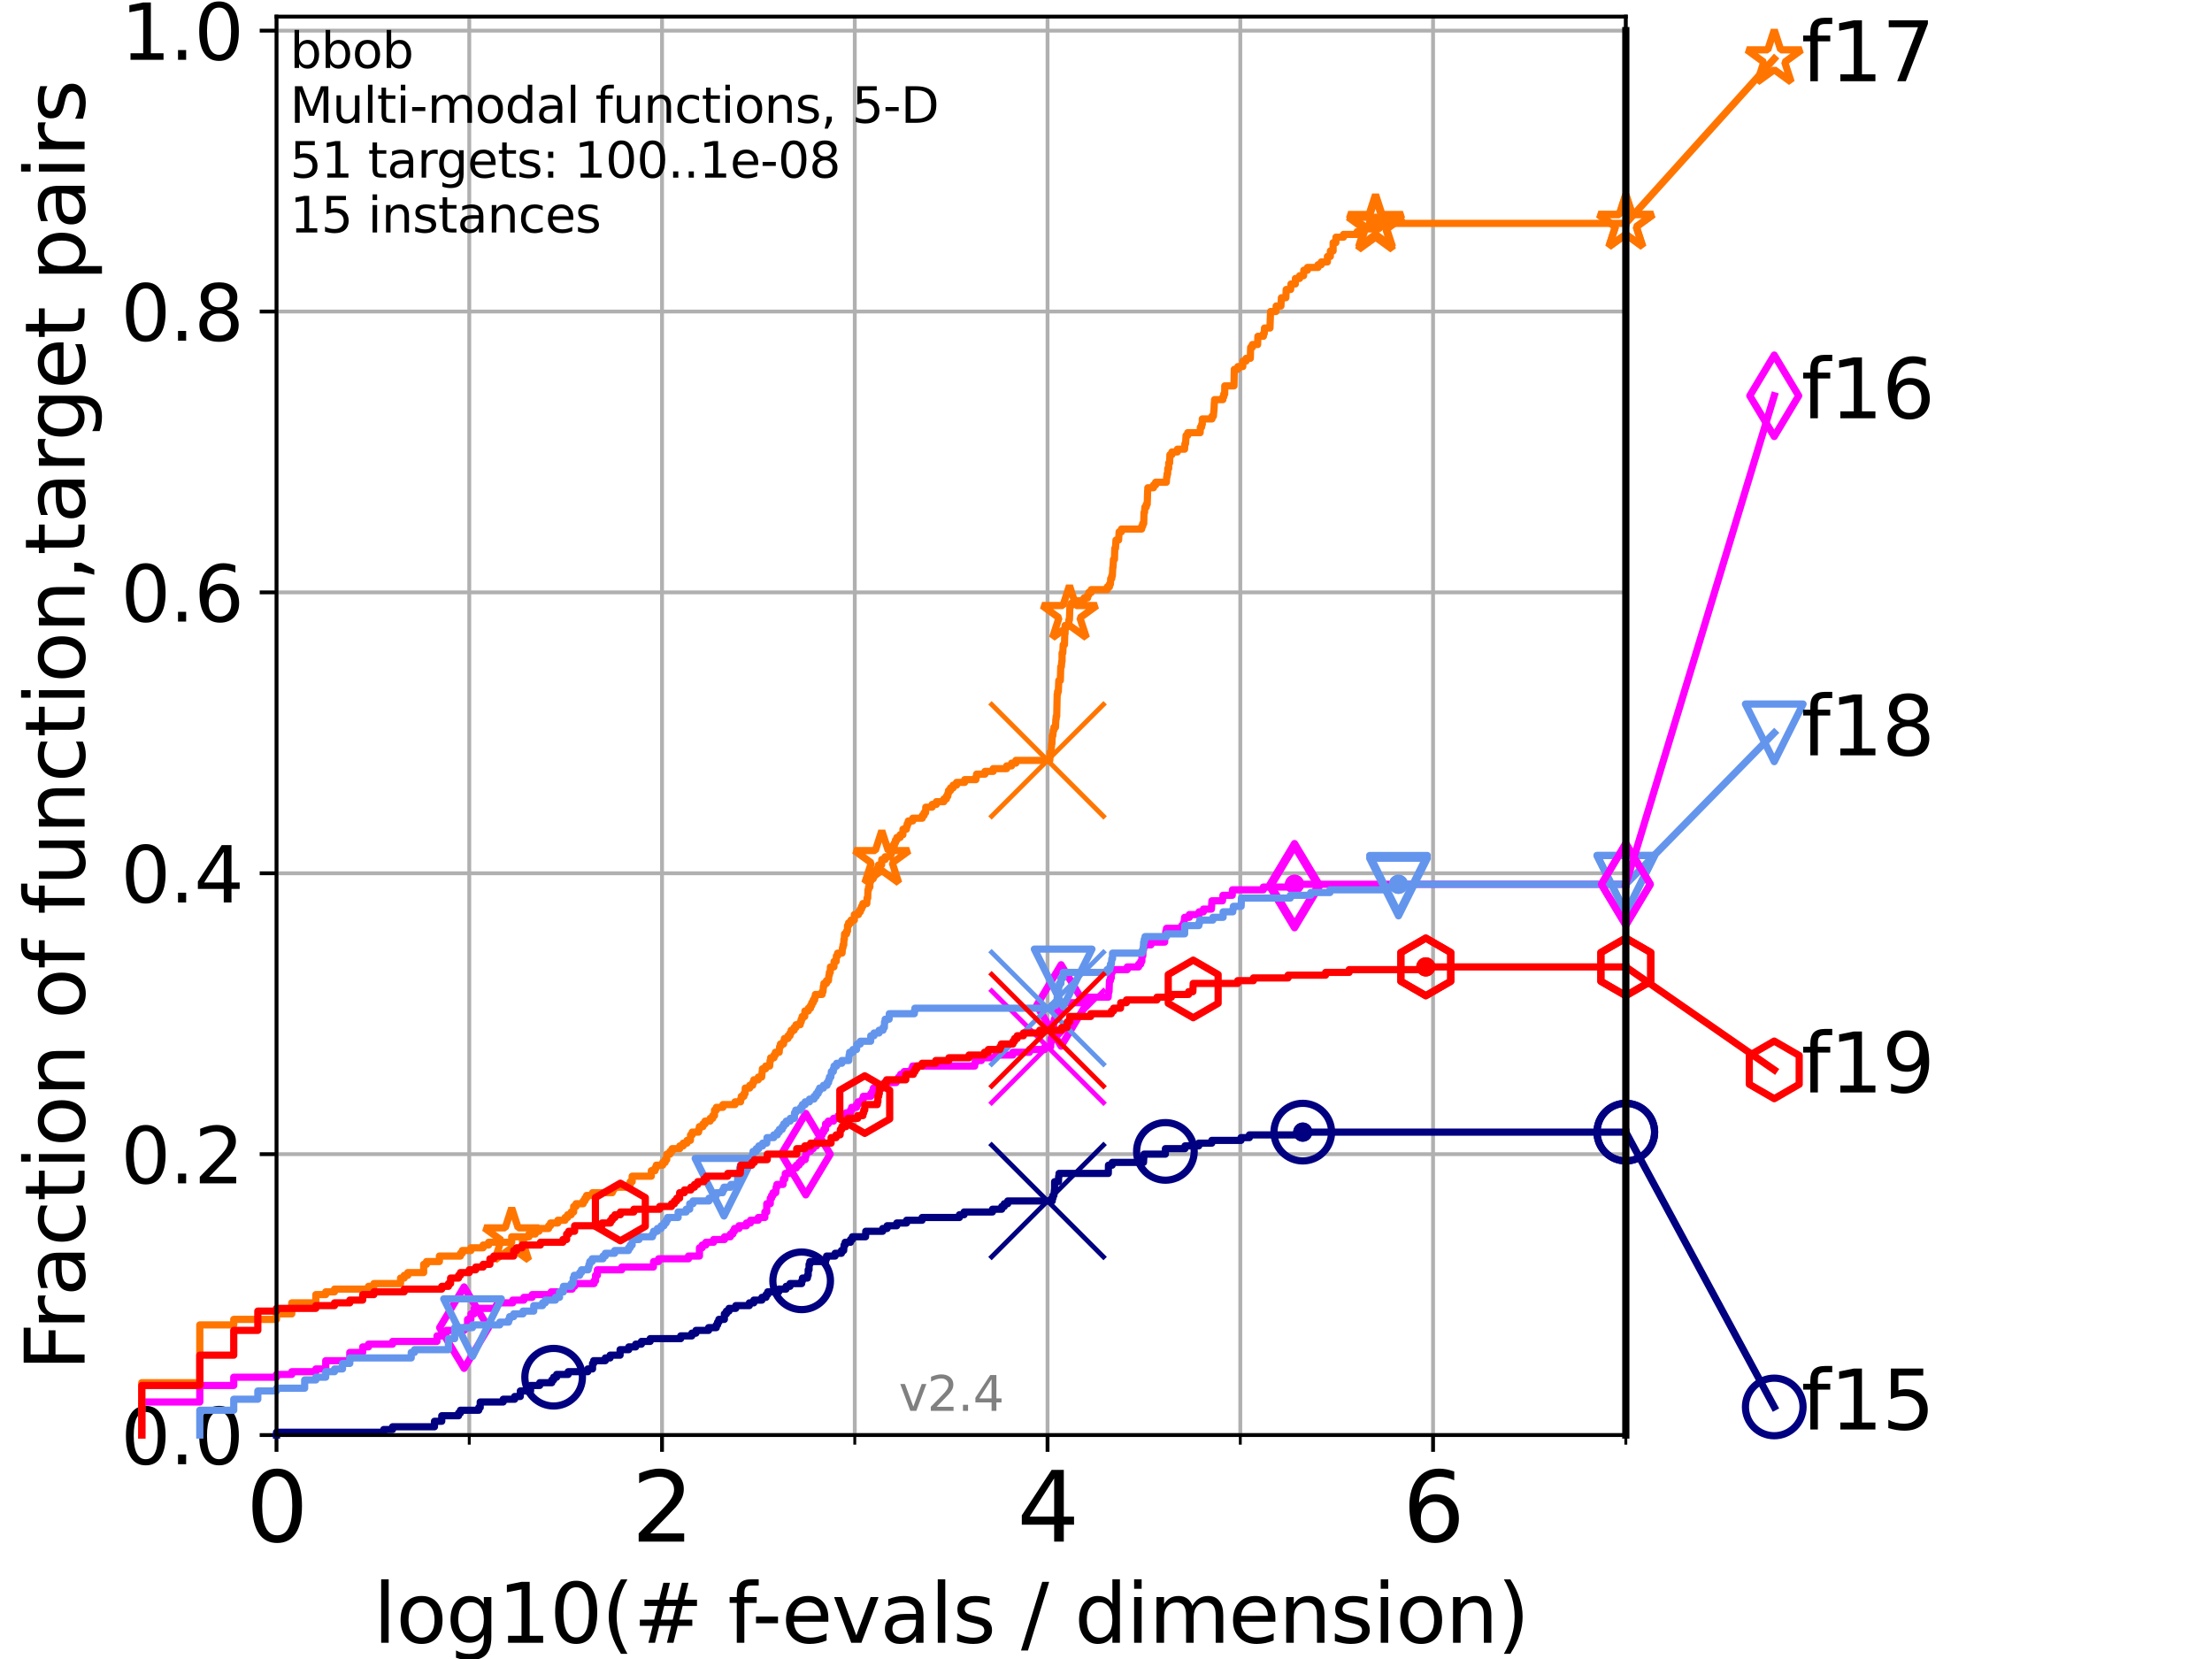 <?xml version="1.0" encoding="utf-8" standalone="no"?>
<!DOCTYPE svg PUBLIC "-//W3C//DTD SVG 1.1//EN"
  "http://www.w3.org/Graphics/SVG/1.1/DTD/svg11.dtd">
<svg height="345.6pt" version="1.1" viewBox="0 0 460.8 345.6" width="460.8pt" xmlns="http://www.w3.org/2000/svg" xmlns:xlink="http://www.w3.org/1999/xlink">
 <defs>
  <style type="text/css">*{stroke-linecap:butt;stroke-linejoin:round;}</style>
 </defs>
 <g id="figure_1">
  <g id="patch_1">
   <path d="M 0 345.6 
L 460.8 345.6 
L 460.8 0 
L 0 0 
z
" style="fill:#ffffff;"/>
  </g>
  <g id="axes_1">
   <g id="patch_2">
    <path d="M 57.6 298.944 
L 338.688 298.944 
L 338.688 3.456 
L 57.6 3.456 
z
" style="fill:#ffffff;"/>
   </g>
   <g id="matplotlib.axis_1">
    <g id="xtick_1">
     <g id="line2d_1">
      <path clip-path="url(#p56eba707cd)" d="M 57.6 298.944 
L 57.6 3.456 
" style="fill:none;stroke:#b0b0b0;stroke-linecap:square;stroke-width:0.8;"/>
     </g>
     <g id="line2d_2">
      <defs>
       <path d="M 0 0 
L 0 3.5 
" id="m08a6551d50" style="stroke:#000000;stroke-width:0.8;"/>
      </defs>
      <g>
       <use style="stroke:#000000;stroke-width:0.8;" x="57.6" xlink:href="#m08a6551d50" y="298.944"/>
      </g>
     </g>
     <g id="text_1">
      <!-- 0 -->
      <g transform="translate(51.237 321.141)scale(0.2 -0.2)">
       <defs>
        <path d="M 2034 4250 
Q 1547 4250 1301 3770 
Q 1056 3291 1056 2328 
Q 1056 1369 1301 889 
Q 1547 409 2034 409 
Q 2525 409 2770 889 
Q 3016 1369 3016 2328 
Q 3016 3291 2770 3770 
Q 2525 4250 2034 4250 
z
M 2034 4750 
Q 2819 4750 3233 4129 
Q 3647 3509 3647 2328 
Q 3647 1150 3233 529 
Q 2819 -91 2034 -91 
Q 1250 -91 836 529 
Q 422 1150 422 2328 
Q 422 3509 836 4129 
Q 1250 4750 2034 4750 
z
" id="DejaVuSans-30" transform="scale(0.016)"/>
       </defs>
       <use xlink:href="#DejaVuSans-30"/>
      </g>
     </g>
    </g>
    <g id="xtick_2">
     <g id="line2d_3">
      <path clip-path="url(#p56eba707cd)" d="M 137.911 298.944 
L 137.911 3.456 
" style="fill:none;stroke:#b0b0b0;stroke-linecap:square;stroke-width:0.8;"/>
     </g>
     <g id="line2d_4">
      <g>
       <use style="stroke:#000000;stroke-width:0.8;" x="137.911" xlink:href="#m08a6551d50" y="298.944"/>
      </g>
     </g>
     <g id="text_2">
      <!-- 2 -->
      <g transform="translate(131.548 321.141)scale(0.2 -0.2)">
       <defs>
        <path d="M 1228 531 
L 3431 531 
L 3431 0 
L 469 0 
L 469 531 
Q 828 903 1448 1529 
Q 2069 2156 2228 2338 
Q 2531 2678 2651 2914 
Q 2772 3150 2772 3378 
Q 2772 3750 2511 3984 
Q 2250 4219 1831 4219 
Q 1534 4219 1204 4116 
Q 875 4013 500 3803 
L 500 4441 
Q 881 4594 1212 4672 
Q 1544 4750 1819 4750 
Q 2544 4750 2975 4387 
Q 3406 4025 3406 3419 
Q 3406 3131 3298 2873 
Q 3191 2616 2906 2266 
Q 2828 2175 2409 1742 
Q 1991 1309 1228 531 
z
" id="DejaVuSans-32" transform="scale(0.016)"/>
       </defs>
       <use xlink:href="#DejaVuSans-32"/>
      </g>
     </g>
    </g>
    <g id="xtick_3">
     <g id="line2d_5">
      <path clip-path="url(#p56eba707cd)" d="M 218.222 298.944 
L 218.222 3.456 
" style="fill:none;stroke:#b0b0b0;stroke-linecap:square;stroke-width:0.8;"/>
     </g>
     <g id="line2d_6">
      <g>
       <use style="stroke:#000000;stroke-width:0.8;" x="218.222" xlink:href="#m08a6551d50" y="298.944"/>
      </g>
     </g>
     <g id="text_3">
      <!-- 4 -->
      <g transform="translate(211.859 321.141)scale(0.2 -0.2)">
       <defs>
        <path d="M 2419 4116 
L 825 1625 
L 2419 1625 
L 2419 4116 
z
M 2253 4666 
L 3047 4666 
L 3047 1625 
L 3713 1625 
L 3713 1100 
L 3047 1100 
L 3047 0 
L 2419 0 
L 2419 1100 
L 313 1100 
L 313 1709 
L 2253 4666 
z
" id="DejaVuSans-34" transform="scale(0.016)"/>
       </defs>
       <use xlink:href="#DejaVuSans-34"/>
      </g>
     </g>
    </g>
    <g id="xtick_4">
     <g id="line2d_7">
      <path clip-path="url(#p56eba707cd)" d="M 298.533 298.944 
L 298.533 3.456 
" style="fill:none;stroke:#b0b0b0;stroke-linecap:square;stroke-width:0.8;"/>
     </g>
     <g id="line2d_8">
      <g>
       <use style="stroke:#000000;stroke-width:0.8;" x="298.533" xlink:href="#m08a6551d50" y="298.944"/>
      </g>
     </g>
     <g id="text_4">
      <!-- 6 -->
      <g transform="translate(292.17 321.141)scale(0.2 -0.2)">
       <defs>
        <path d="M 2113 2584 
Q 1688 2584 1439 2293 
Q 1191 2003 1191 1497 
Q 1191 994 1439 701 
Q 1688 409 2113 409 
Q 2538 409 2786 701 
Q 3034 994 3034 1497 
Q 3034 2003 2786 2293 
Q 2538 2584 2113 2584 
z
M 3366 4563 
L 3366 3988 
Q 3128 4100 2886 4159 
Q 2644 4219 2406 4219 
Q 1781 4219 1451 3797 
Q 1122 3375 1075 2522 
Q 1259 2794 1537 2939 
Q 1816 3084 2150 3084 
Q 2853 3084 3261 2657 
Q 3669 2231 3669 1497 
Q 3669 778 3244 343 
Q 2819 -91 2113 -91 
Q 1303 -91 875 529 
Q 447 1150 447 2328 
Q 447 3434 972 4092 
Q 1497 4750 2381 4750 
Q 2619 4750 2861 4703 
Q 3103 4656 3366 4563 
z
" id="DejaVuSans-36" transform="scale(0.016)"/>
       </defs>
       <use xlink:href="#DejaVuSans-36"/>
      </g>
     </g>
    </g>
    <g id="xtick_5">
     <g id="line2d_9">
      <path clip-path="url(#p56eba707cd)" d="M 97.755 298.944 
L 97.755 3.456 
" style="fill:none;stroke:#b0b0b0;stroke-linecap:square;stroke-width:0.8;"/>
     </g>
     <g id="line2d_10">
      <defs>
       <path d="M 0 0 
L 0 2 
" id="mfcc0f03a4c" style="stroke:#000000;stroke-width:0.6;"/>
      </defs>
      <g>
       <use style="stroke:#000000;stroke-width:0.6;" x="97.755" xlink:href="#mfcc0f03a4c" y="298.944"/>
      </g>
     </g>
    </g>
    <g id="xtick_6">
     <g id="line2d_11">
      <path clip-path="url(#p56eba707cd)" d="M 178.066 298.944 
L 178.066 3.456 
" style="fill:none;stroke:#b0b0b0;stroke-linecap:square;stroke-width:0.8;"/>
     </g>
     <g id="line2d_12">
      <g>
       <use style="stroke:#000000;stroke-width:0.6;" x="178.066" xlink:href="#mfcc0f03a4c" y="298.944"/>
      </g>
     </g>
    </g>
    <g id="xtick_7">
     <g id="line2d_13">
      <path clip-path="url(#p56eba707cd)" d="M 258.377 298.944 
L 258.377 3.456 
" style="fill:none;stroke:#b0b0b0;stroke-linecap:square;stroke-width:0.8;"/>
     </g>
     <g id="line2d_14">
      <g>
       <use style="stroke:#000000;stroke-width:0.6;" x="258.377" xlink:href="#mfcc0f03a4c" y="298.944"/>
      </g>
     </g>
    </g>
    <g id="xtick_8">
     <g id="line2d_15">
      <path clip-path="url(#p56eba707cd)" d="M 338.688 298.944 
L 338.688 3.456 
" style="fill:none;stroke:#b0b0b0;stroke-linecap:square;stroke-width:0.8;"/>
     </g>
     <g id="line2d_16">
      <g>
       <use style="stroke:#000000;stroke-width:0.6;" x="338.688" xlink:href="#mfcc0f03a4c" y="298.944"/>
      </g>
     </g>
    </g>
    <g id="text_5">
     <!-- log10(# f-evals / dimension) -->
     <g transform="translate(77.764 342.218)scale(0.17 -0.17)">
      <defs>
       <path d="M 603 4863 
L 1178 4863 
L 1178 0 
L 603 0 
L 603 4863 
z
" id="DejaVuSans-6c" transform="scale(0.016)"/>
       <path d="M 1959 3097 
Q 1497 3097 1228 2736 
Q 959 2375 959 1747 
Q 959 1119 1226 758 
Q 1494 397 1959 397 
Q 2419 397 2687 759 
Q 2956 1122 2956 1747 
Q 2956 2369 2687 2733 
Q 2419 3097 1959 3097 
z
M 1959 3584 
Q 2709 3584 3137 3096 
Q 3566 2609 3566 1747 
Q 3566 888 3137 398 
Q 2709 -91 1959 -91 
Q 1206 -91 779 398 
Q 353 888 353 1747 
Q 353 2609 779 3096 
Q 1206 3584 1959 3584 
z
" id="DejaVuSans-6f" transform="scale(0.016)"/>
       <path d="M 2906 1791 
Q 2906 2416 2648 2759 
Q 2391 3103 1925 3103 
Q 1463 3103 1205 2759 
Q 947 2416 947 1791 
Q 947 1169 1205 825 
Q 1463 481 1925 481 
Q 2391 481 2648 825 
Q 2906 1169 2906 1791 
z
M 3481 434 
Q 3481 -459 3084 -895 
Q 2688 -1331 1869 -1331 
Q 1566 -1331 1297 -1286 
Q 1028 -1241 775 -1147 
L 775 -588 
Q 1028 -725 1275 -790 
Q 1522 -856 1778 -856 
Q 2344 -856 2625 -561 
Q 2906 -266 2906 331 
L 2906 616 
Q 2728 306 2450 153 
Q 2172 0 1784 0 
Q 1141 0 747 490 
Q 353 981 353 1791 
Q 353 2603 747 3093 
Q 1141 3584 1784 3584 
Q 2172 3584 2450 3431 
Q 2728 3278 2906 2969 
L 2906 3500 
L 3481 3500 
L 3481 434 
z
" id="DejaVuSans-67" transform="scale(0.016)"/>
       <path d="M 794 531 
L 1825 531 
L 1825 4091 
L 703 3866 
L 703 4441 
L 1819 4666 
L 2450 4666 
L 2450 531 
L 3481 531 
L 3481 0 
L 794 0 
L 794 531 
z
" id="DejaVuSans-31" transform="scale(0.016)"/>
       <path d="M 1984 4856 
Q 1566 4138 1362 3434 
Q 1159 2731 1159 2009 
Q 1159 1288 1364 580 
Q 1569 -128 1984 -844 
L 1484 -844 
Q 1016 -109 783 600 
Q 550 1309 550 2009 
Q 550 2706 781 3412 
Q 1013 4119 1484 4856 
L 1984 4856 
z
" id="DejaVuSans-28" transform="scale(0.016)"/>
       <path d="M 3272 2816 
L 2363 2816 
L 2100 1772 
L 3016 1772 
L 3272 2816 
z
M 2803 4594 
L 2478 3297 
L 3391 3297 
L 3719 4594 
L 4219 4594 
L 3897 3297 
L 4872 3297 
L 4872 2816 
L 3775 2816 
L 3519 1772 
L 4513 1772 
L 4513 1294 
L 3397 1294 
L 3072 0 
L 2572 0 
L 2894 1294 
L 1978 1294 
L 1656 0 
L 1153 0 
L 1478 1294 
L 494 1294 
L 494 1772 
L 1594 1772 
L 1856 2816 
L 850 2816 
L 850 3297 
L 1978 3297 
L 2297 4594 
L 2803 4594 
z
" id="DejaVuSans-23" transform="scale(0.016)"/>
       <path id="DejaVuSans-20" transform="scale(0.016)"/>
       <path d="M 2375 4863 
L 2375 4384 
L 1825 4384 
Q 1516 4384 1395 4259 
Q 1275 4134 1275 3809 
L 1275 3500 
L 2222 3500 
L 2222 3053 
L 1275 3053 
L 1275 0 
L 697 0 
L 697 3053 
L 147 3053 
L 147 3500 
L 697 3500 
L 697 3744 
Q 697 4328 969 4595 
Q 1241 4863 1831 4863 
L 2375 4863 
z
" id="DejaVuSans-66" transform="scale(0.016)"/>
       <path d="M 313 2009 
L 1997 2009 
L 1997 1497 
L 313 1497 
L 313 2009 
z
" id="DejaVuSans-2d" transform="scale(0.016)"/>
       <path d="M 3597 1894 
L 3597 1613 
L 953 1613 
Q 991 1019 1311 708 
Q 1631 397 2203 397 
Q 2534 397 2845 478 
Q 3156 559 3463 722 
L 3463 178 
Q 3153 47 2828 -22 
Q 2503 -91 2169 -91 
Q 1331 -91 842 396 
Q 353 884 353 1716 
Q 353 2575 817 3079 
Q 1281 3584 2069 3584 
Q 2775 3584 3186 3129 
Q 3597 2675 3597 1894 
z
M 3022 2063 
Q 3016 2534 2758 2815 
Q 2500 3097 2075 3097 
Q 1594 3097 1305 2825 
Q 1016 2553 972 2059 
L 3022 2063 
z
" id="DejaVuSans-65" transform="scale(0.016)"/>
       <path d="M 191 3500 
L 800 3500 
L 1894 563 
L 2988 3500 
L 3597 3500 
L 2284 0 
L 1503 0 
L 191 3500 
z
" id="DejaVuSans-76" transform="scale(0.016)"/>
       <path d="M 2194 1759 
Q 1497 1759 1228 1600 
Q 959 1441 959 1056 
Q 959 750 1161 570 
Q 1363 391 1709 391 
Q 2188 391 2477 730 
Q 2766 1069 2766 1631 
L 2766 1759 
L 2194 1759 
z
M 3341 1997 
L 3341 0 
L 2766 0 
L 2766 531 
Q 2569 213 2275 61 
Q 1981 -91 1556 -91 
Q 1019 -91 701 211 
Q 384 513 384 1019 
Q 384 1609 779 1909 
Q 1175 2209 1959 2209 
L 2766 2209 
L 2766 2266 
Q 2766 2663 2505 2880 
Q 2244 3097 1772 3097 
Q 1472 3097 1187 3025 
Q 903 2953 641 2809 
L 641 3341 
Q 956 3463 1253 3523 
Q 1550 3584 1831 3584 
Q 2591 3584 2966 3190 
Q 3341 2797 3341 1997 
z
" id="DejaVuSans-61" transform="scale(0.016)"/>
       <path d="M 2834 3397 
L 2834 2853 
Q 2591 2978 2328 3040 
Q 2066 3103 1784 3103 
Q 1356 3103 1142 2972 
Q 928 2841 928 2578 
Q 928 2378 1081 2264 
Q 1234 2150 1697 2047 
L 1894 2003 
Q 2506 1872 2764 1633 
Q 3022 1394 3022 966 
Q 3022 478 2636 193 
Q 2250 -91 1575 -91 
Q 1294 -91 989 -36 
Q 684 19 347 128 
L 347 722 
Q 666 556 975 473 
Q 1284 391 1588 391 
Q 1994 391 2212 530 
Q 2431 669 2431 922 
Q 2431 1156 2273 1281 
Q 2116 1406 1581 1522 
L 1381 1569 
Q 847 1681 609 1914 
Q 372 2147 372 2553 
Q 372 3047 722 3315 
Q 1072 3584 1716 3584 
Q 2034 3584 2315 3537 
Q 2597 3491 2834 3397 
z
" id="DejaVuSans-73" transform="scale(0.016)"/>
       <path d="M 1625 4666 
L 2156 4666 
L 531 -594 
L 0 -594 
L 1625 4666 
z
" id="DejaVuSans-2f" transform="scale(0.016)"/>
       <path d="M 2906 2969 
L 2906 4863 
L 3481 4863 
L 3481 0 
L 2906 0 
L 2906 525 
Q 2725 213 2448 61 
Q 2172 -91 1784 -91 
Q 1150 -91 751 415 
Q 353 922 353 1747 
Q 353 2572 751 3078 
Q 1150 3584 1784 3584 
Q 2172 3584 2448 3432 
Q 2725 3281 2906 2969 
z
M 947 1747 
Q 947 1113 1208 752 
Q 1469 391 1925 391 
Q 2381 391 2643 752 
Q 2906 1113 2906 1747 
Q 2906 2381 2643 2742 
Q 2381 3103 1925 3103 
Q 1469 3103 1208 2742 
Q 947 2381 947 1747 
z
" id="DejaVuSans-64" transform="scale(0.016)"/>
       <path d="M 603 3500 
L 1178 3500 
L 1178 0 
L 603 0 
L 603 3500 
z
M 603 4863 
L 1178 4863 
L 1178 4134 
L 603 4134 
L 603 4863 
z
" id="DejaVuSans-69" transform="scale(0.016)"/>
       <path d="M 3328 2828 
Q 3544 3216 3844 3400 
Q 4144 3584 4550 3584 
Q 5097 3584 5394 3201 
Q 5691 2819 5691 2113 
L 5691 0 
L 5113 0 
L 5113 2094 
Q 5113 2597 4934 2840 
Q 4756 3084 4391 3084 
Q 3944 3084 3684 2787 
Q 3425 2491 3425 1978 
L 3425 0 
L 2847 0 
L 2847 2094 
Q 2847 2600 2669 2842 
Q 2491 3084 2119 3084 
Q 1678 3084 1418 2786 
Q 1159 2488 1159 1978 
L 1159 0 
L 581 0 
L 581 3500 
L 1159 3500 
L 1159 2956 
Q 1356 3278 1631 3431 
Q 1906 3584 2284 3584 
Q 2666 3584 2933 3390 
Q 3200 3197 3328 2828 
z
" id="DejaVuSans-6d" transform="scale(0.016)"/>
       <path d="M 3513 2113 
L 3513 0 
L 2938 0 
L 2938 2094 
Q 2938 2591 2744 2837 
Q 2550 3084 2163 3084 
Q 1697 3084 1428 2787 
Q 1159 2491 1159 1978 
L 1159 0 
L 581 0 
L 581 3500 
L 1159 3500 
L 1159 2956 
Q 1366 3272 1645 3428 
Q 1925 3584 2291 3584 
Q 2894 3584 3203 3211 
Q 3513 2838 3513 2113 
z
" id="DejaVuSans-6e" transform="scale(0.016)"/>
       <path d="M 513 4856 
L 1013 4856 
Q 1481 4119 1714 3412 
Q 1947 2706 1947 2009 
Q 1947 1309 1714 600 
Q 1481 -109 1013 -844 
L 513 -844 
Q 928 -128 1133 580 
Q 1338 1288 1338 2009 
Q 1338 2731 1133 3434 
Q 928 4138 513 4856 
z
" id="DejaVuSans-29" transform="scale(0.016)"/>
      </defs>
      <use xlink:href="#DejaVuSans-6c"/>
      <use x="27.783" xlink:href="#DejaVuSans-6f"/>
      <use x="88.965" xlink:href="#DejaVuSans-67"/>
      <use x="152.441" xlink:href="#DejaVuSans-31"/>
      <use x="216.064" xlink:href="#DejaVuSans-30"/>
      <use x="279.688" xlink:href="#DejaVuSans-28"/>
      <use x="318.701" xlink:href="#DejaVuSans-23"/>
      <use x="402.49" xlink:href="#DejaVuSans-20"/>
      <use x="434.277" xlink:href="#DejaVuSans-66"/>
      <use x="463.982" xlink:href="#DejaVuSans-2d"/>
      <use x="500.066" xlink:href="#DejaVuSans-65"/>
      <use x="561.59" xlink:href="#DejaVuSans-76"/>
      <use x="620.77" xlink:href="#DejaVuSans-61"/>
      <use x="682.049" xlink:href="#DejaVuSans-6c"/>
      <use x="709.832" xlink:href="#DejaVuSans-73"/>
      <use x="761.932" xlink:href="#DejaVuSans-20"/>
      <use x="793.719" xlink:href="#DejaVuSans-2f"/>
      <use x="827.41" xlink:href="#DejaVuSans-20"/>
      <use x="859.197" xlink:href="#DejaVuSans-64"/>
      <use x="922.674" xlink:href="#DejaVuSans-69"/>
      <use x="950.457" xlink:href="#DejaVuSans-6d"/>
      <use x="1047.869" xlink:href="#DejaVuSans-65"/>
      <use x="1109.393" xlink:href="#DejaVuSans-6e"/>
      <use x="1172.771" xlink:href="#DejaVuSans-73"/>
      <use x="1224.871" xlink:href="#DejaVuSans-69"/>
      <use x="1252.654" xlink:href="#DejaVuSans-6f"/>
      <use x="1313.836" xlink:href="#DejaVuSans-6e"/>
      <use x="1377.215" xlink:href="#DejaVuSans-29"/>
     </g>
    </g>
   </g>
   <g id="matplotlib.axis_2">
    <g id="ytick_1">
     <g id="line2d_17">
      <path clip-path="url(#p56eba707cd)" d="M 57.6 298.944 
L 338.688 298.944 
" style="fill:none;stroke:#b0b0b0;stroke-linecap:square;stroke-width:0.8;"/>
     </g>
     <g id="line2d_18">
      <defs>
       <path d="M 0 0 
L -3.5 0 
" id="m76d38607c8" style="stroke:#000000;stroke-width:0.8;"/>
      </defs>
      <g>
       <use style="stroke:#000000;stroke-width:0.8;" x="57.6" xlink:href="#m76d38607c8" y="298.944"/>
      </g>
     </g>
     <g id="text_6">
      <!-- 0.0 -->
      <g transform="translate(25.155 305.023)scale(0.16 -0.16)">
       <defs>
        <path d="M 684 794 
L 1344 794 
L 1344 0 
L 684 0 
L 684 794 
z
" id="DejaVuSans-2e" transform="scale(0.016)"/>
       </defs>
       <use xlink:href="#DejaVuSans-30"/>
       <use x="63.623" xlink:href="#DejaVuSans-2e"/>
       <use x="95.41" xlink:href="#DejaVuSans-30"/>
      </g>
     </g>
    </g>
    <g id="ytick_2">
     <g id="line2d_19">
      <path clip-path="url(#p56eba707cd)" d="M 57.6 240.432 
L 338.688 240.432 
" style="fill:none;stroke:#b0b0b0;stroke-linecap:square;stroke-width:0.8;"/>
     </g>
     <g id="line2d_20">
      <g>
       <use style="stroke:#000000;stroke-width:0.8;" x="57.6" xlink:href="#m76d38607c8" y="240.432"/>
      </g>
     </g>
     <g id="text_7">
      <!-- 0.2 -->
      <g transform="translate(25.155 246.51)scale(0.16 -0.16)">
       <use xlink:href="#DejaVuSans-30"/>
       <use x="63.623" xlink:href="#DejaVuSans-2e"/>
       <use x="95.41" xlink:href="#DejaVuSans-32"/>
      </g>
     </g>
    </g>
    <g id="ytick_3">
     <g id="line2d_21">
      <path clip-path="url(#p56eba707cd)" d="M 57.6 181.919 
L 338.688 181.919 
" style="fill:none;stroke:#b0b0b0;stroke-linecap:square;stroke-width:0.8;"/>
     </g>
     <g id="line2d_22">
      <g>
       <use style="stroke:#000000;stroke-width:0.8;" x="57.6" xlink:href="#m76d38607c8" y="181.919"/>
      </g>
     </g>
     <g id="text_8">
      <!-- 0.4 -->
      <g transform="translate(25.155 187.998)scale(0.16 -0.16)">
       <use xlink:href="#DejaVuSans-30"/>
       <use x="63.623" xlink:href="#DejaVuSans-2e"/>
       <use x="95.41" xlink:href="#DejaVuSans-34"/>
      </g>
     </g>
    </g>
    <g id="ytick_4">
     <g id="line2d_23">
      <path clip-path="url(#p56eba707cd)" d="M 57.6 123.407 
L 338.688 123.407 
" style="fill:none;stroke:#b0b0b0;stroke-linecap:square;stroke-width:0.8;"/>
     </g>
     <g id="line2d_24">
      <g>
       <use style="stroke:#000000;stroke-width:0.8;" x="57.6" xlink:href="#m76d38607c8" y="123.407"/>
      </g>
     </g>
     <g id="text_9">
      <!-- 0.6 -->
      <g transform="translate(25.155 129.485)scale(0.16 -0.16)">
       <use xlink:href="#DejaVuSans-30"/>
       <use x="63.623" xlink:href="#DejaVuSans-2e"/>
       <use x="95.41" xlink:href="#DejaVuSans-36"/>
      </g>
     </g>
    </g>
    <g id="ytick_5">
     <g id="line2d_25">
      <path clip-path="url(#p56eba707cd)" d="M 57.6 64.894 
L 338.688 64.894 
" style="fill:none;stroke:#b0b0b0;stroke-linecap:square;stroke-width:0.8;"/>
     </g>
     <g id="line2d_26">
      <g>
       <use style="stroke:#000000;stroke-width:0.8;" x="57.6" xlink:href="#m76d38607c8" y="64.894"/>
      </g>
     </g>
     <g id="text_10">
      <!-- 0.8 -->
      <g transform="translate(25.155 70.973)scale(0.16 -0.16)">
       <defs>
        <path d="M 2034 2216 
Q 1584 2216 1326 1975 
Q 1069 1734 1069 1313 
Q 1069 891 1326 650 
Q 1584 409 2034 409 
Q 2484 409 2743 651 
Q 3003 894 3003 1313 
Q 3003 1734 2745 1975 
Q 2488 2216 2034 2216 
z
M 1403 2484 
Q 997 2584 770 2862 
Q 544 3141 544 3541 
Q 544 4100 942 4425 
Q 1341 4750 2034 4750 
Q 2731 4750 3128 4425 
Q 3525 4100 3525 3541 
Q 3525 3141 3298 2862 
Q 3072 2584 2669 2484 
Q 3125 2378 3379 2068 
Q 3634 1759 3634 1313 
Q 3634 634 3220 271 
Q 2806 -91 2034 -91 
Q 1263 -91 848 271 
Q 434 634 434 1313 
Q 434 1759 690 2068 
Q 947 2378 1403 2484 
z
M 1172 3481 
Q 1172 3119 1398 2916 
Q 1625 2713 2034 2713 
Q 2441 2713 2670 2916 
Q 2900 3119 2900 3481 
Q 2900 3844 2670 4047 
Q 2441 4250 2034 4250 
Q 1625 4250 1398 4047 
Q 1172 3844 1172 3481 
z
" id="DejaVuSans-38" transform="scale(0.016)"/>
       </defs>
       <use xlink:href="#DejaVuSans-30"/>
       <use x="63.623" xlink:href="#DejaVuSans-2e"/>
       <use x="95.41" xlink:href="#DejaVuSans-38"/>
      </g>
     </g>
    </g>
    <g id="ytick_6">
     <g id="line2d_27">
      <path clip-path="url(#p56eba707cd)" d="M 57.6 6.382 
L 338.688 6.382 
" style="fill:none;stroke:#b0b0b0;stroke-linecap:square;stroke-width:0.8;"/>
     </g>
     <g id="line2d_28">
      <g>
       <use style="stroke:#000000;stroke-width:0.8;" x="57.6" xlink:href="#m76d38607c8" y="6.382"/>
      </g>
     </g>
     <g id="text_11">
      <!-- 1.0 -->
      <g transform="translate(25.155 12.46)scale(0.16 -0.16)">
       <use xlink:href="#DejaVuSans-31"/>
       <use x="63.623" xlink:href="#DejaVuSans-2e"/>
       <use x="95.41" xlink:href="#DejaVuSans-30"/>
      </g>
     </g>
    </g>
    <g id="text_12">
     <!-- Fraction of function,target pairs -->
     <g transform="translate(17.62 285.585)rotate(-90)scale(0.17 -0.17)">
      <defs>
       <path d="M 628 4666 
L 3309 4666 
L 3309 4134 
L 1259 4134 
L 1259 2759 
L 3109 2759 
L 3109 2228 
L 1259 2228 
L 1259 0 
L 628 0 
L 628 4666 
z
" id="DejaVuSans-46" transform="scale(0.016)"/>
       <path d="M 2631 2963 
Q 2534 3019 2420 3045 
Q 2306 3072 2169 3072 
Q 1681 3072 1420 2755 
Q 1159 2438 1159 1844 
L 1159 0 
L 581 0 
L 581 3500 
L 1159 3500 
L 1159 2956 
Q 1341 3275 1631 3429 
Q 1922 3584 2338 3584 
Q 2397 3584 2469 3576 
Q 2541 3569 2628 3553 
L 2631 2963 
z
" id="DejaVuSans-72" transform="scale(0.016)"/>
       <path d="M 3122 3366 
L 3122 2828 
Q 2878 2963 2633 3030 
Q 2388 3097 2138 3097 
Q 1578 3097 1268 2742 
Q 959 2388 959 1747 
Q 959 1106 1268 751 
Q 1578 397 2138 397 
Q 2388 397 2633 464 
Q 2878 531 3122 666 
L 3122 134 
Q 2881 22 2623 -34 
Q 2366 -91 2075 -91 
Q 1284 -91 818 406 
Q 353 903 353 1747 
Q 353 2603 823 3093 
Q 1294 3584 2113 3584 
Q 2378 3584 2631 3529 
Q 2884 3475 3122 3366 
z
" id="DejaVuSans-63" transform="scale(0.016)"/>
       <path d="M 1172 4494 
L 1172 3500 
L 2356 3500 
L 2356 3053 
L 1172 3053 
L 1172 1153 
Q 1172 725 1289 603 
Q 1406 481 1766 481 
L 2356 481 
L 2356 0 
L 1766 0 
Q 1100 0 847 248 
Q 594 497 594 1153 
L 594 3053 
L 172 3053 
L 172 3500 
L 594 3500 
L 594 4494 
L 1172 4494 
z
" id="DejaVuSans-74" transform="scale(0.016)"/>
       <path d="M 544 1381 
L 544 3500 
L 1119 3500 
L 1119 1403 
Q 1119 906 1312 657 
Q 1506 409 1894 409 
Q 2359 409 2629 706 
Q 2900 1003 2900 1516 
L 2900 3500 
L 3475 3500 
L 3475 0 
L 2900 0 
L 2900 538 
Q 2691 219 2414 64 
Q 2138 -91 1772 -91 
Q 1169 -91 856 284 
Q 544 659 544 1381 
z
M 1991 3584 
L 1991 3584 
z
" id="DejaVuSans-75" transform="scale(0.016)"/>
       <path d="M 750 794 
L 1409 794 
L 1409 256 
L 897 -744 
L 494 -744 
L 750 256 
L 750 794 
z
" id="DejaVuSans-2c" transform="scale(0.016)"/>
       <path d="M 1159 525 
L 1159 -1331 
L 581 -1331 
L 581 3500 
L 1159 3500 
L 1159 2969 
Q 1341 3281 1617 3432 
Q 1894 3584 2278 3584 
Q 2916 3584 3314 3078 
Q 3713 2572 3713 1747 
Q 3713 922 3314 415 
Q 2916 -91 2278 -91 
Q 1894 -91 1617 61 
Q 1341 213 1159 525 
z
M 3116 1747 
Q 3116 2381 2855 2742 
Q 2594 3103 2138 3103 
Q 1681 3103 1420 2742 
Q 1159 2381 1159 1747 
Q 1159 1113 1420 752 
Q 1681 391 2138 391 
Q 2594 391 2855 752 
Q 3116 1113 3116 1747 
z
" id="DejaVuSans-70" transform="scale(0.016)"/>
      </defs>
      <use xlink:href="#DejaVuSans-46"/>
      <use x="50.27" xlink:href="#DejaVuSans-72"/>
      <use x="91.383" xlink:href="#DejaVuSans-61"/>
      <use x="152.662" xlink:href="#DejaVuSans-63"/>
      <use x="207.643" xlink:href="#DejaVuSans-74"/>
      <use x="246.852" xlink:href="#DejaVuSans-69"/>
      <use x="274.635" xlink:href="#DejaVuSans-6f"/>
      <use x="335.816" xlink:href="#DejaVuSans-6e"/>
      <use x="399.195" xlink:href="#DejaVuSans-20"/>
      <use x="430.982" xlink:href="#DejaVuSans-6f"/>
      <use x="492.164" xlink:href="#DejaVuSans-66"/>
      <use x="527.369" xlink:href="#DejaVuSans-20"/>
      <use x="559.156" xlink:href="#DejaVuSans-66"/>
      <use x="594.361" xlink:href="#DejaVuSans-75"/>
      <use x="657.74" xlink:href="#DejaVuSans-6e"/>
      <use x="721.119" xlink:href="#DejaVuSans-63"/>
      <use x="776.1" xlink:href="#DejaVuSans-74"/>
      <use x="815.309" xlink:href="#DejaVuSans-69"/>
      <use x="843.092" xlink:href="#DejaVuSans-6f"/>
      <use x="904.273" xlink:href="#DejaVuSans-6e"/>
      <use x="967.652" xlink:href="#DejaVuSans-2c"/>
      <use x="999.439" xlink:href="#DejaVuSans-74"/>
      <use x="1038.648" xlink:href="#DejaVuSans-61"/>
      <use x="1099.928" xlink:href="#DejaVuSans-72"/>
      <use x="1139.291" xlink:href="#DejaVuSans-67"/>
      <use x="1202.768" xlink:href="#DejaVuSans-65"/>
      <use x="1264.291" xlink:href="#DejaVuSans-74"/>
      <use x="1303.5" xlink:href="#DejaVuSans-20"/>
      <use x="1335.287" xlink:href="#DejaVuSans-70"/>
      <use x="1398.764" xlink:href="#DejaVuSans-61"/>
      <use x="1460.043" xlink:href="#DejaVuSans-69"/>
      <use x="1487.826" xlink:href="#DejaVuSans-72"/>
      <use x="1528.939" xlink:href="#DejaVuSans-73"/>
     </g>
    </g>
   </g>
   <g id="line2d_29">
    <defs>
     <path d="M 0 1.5 
C 0.398 1.5 0.779 1.342 1.061 1.061 
C 1.342 0.779 1.5 0.398 1.5 0 
C 1.5 -0.398 1.342 -0.779 1.061 -1.061 
C 0.779 -1.342 0.398 -1.5 0 -1.5 
C -0.398 -1.5 -0.779 -1.342 -1.061 -1.061 
C -1.342 -0.779 -1.5 -0.398 -1.5 0 
C -1.5 0.398 -1.342 0.779 -1.061 1.061 
C -0.779 1.342 -0.398 1.5 0 1.5 
z
" id="m86930eaa40" style="stroke:#000080;"/>
    </defs>
    <g>
     <use style="fill:#000080;stroke:#000080;" x="271.39" xlink:href="#m86930eaa40" y="235.842"/>
     <use style="fill:#000080;stroke:#000080;" x="271.39" xlink:href="#m86930eaa40" y="235.842"/>
    </g>
   </g>
   <g id="line2d_30">
    <path d="M 57.6 298.944 
L 57.6 298.37 
L 79.939 298.37 
L 79.939 297.797 
L 81.776 297.797 
L 81.776 297.223 
L 90.509 297.223 
L 90.509 296.076 
L 92.027 296.076 
L 92.027 294.928 
L 95.526 294.928 
L 95.526 294.355 
L 95.918 294.355 
L 95.918 293.781 
L 99.732 293.781 
L 99.732 293.207 
L 100.04 293.207 
L 100.04 292.06 
L 104.826 292.06 
L 104.826 291.487 
L 107.213 291.487 
L 107.213 290.913 
L 108.389 290.913 
L 108.389 289.766 
L 110.527 289.766 
L 110.527 288.618 
L 112.432 288.618 
L 112.432 288.045 
L 114.947 288.045 
L 114.947 287.471 
L 115.333 287.471 
L 115.333 286.897 
L 115.959 286.897 
L 115.959 286.324 
L 118.364 286.324 
L 118.364 285.75 
L 122.447 285.75 
L 122.447 285.176 
L 123.434 285.176 
L 123.434 284.029 
L 123.673 284.029 
L 123.673 283.455 
L 126.1 283.455 
L 126.1 282.882 
L 127.1 282.882 
L 127.1 282.308 
L 129.176 282.308 
L 129.176 281.161 
L 130.979 281.161 
L 130.979 280.587 
L 132.423 280.587 
L 132.423 280.013 
L 133.623 280.013 
L 133.623 279.44 
L 135.442 279.44 
L 135.442 278.866 
L 141.802 278.866 
L 141.802 278.293 
L 144.124 278.293 
L 144.124 277.719 
L 144.982 277.719 
L 144.982 277.145 
L 147.61 277.145 
L 147.61 276.572 
L 149.214 276.572 
L 149.214 275.998 
L 149.486 275.998 
L 149.486 275.424 
L 149.753 275.424 
L 149.753 274.851 
L 150.899 274.851 
L 150.899 273.703 
L 151.325 273.703 
L 151.325 273.13 
L 151.866 273.13 
L 151.866 272.556 
L 153.28 272.556 
L 153.28 271.982 
L 156.102 271.982 
L 156.102 271.409 
L 157.035 271.409 
L 157.035 270.835 
L 158.721 270.835 
L 158.721 270.261 
L 159.578 270.261 
L 159.578 269.688 
L 159.927 269.688 
L 159.927 269.114 
L 162.234 269.114 
L 162.234 268.54 
L 163.757 268.54 
L 163.757 267.967 
L 164.57 267.967 
L 164.57 267.393 
L 167.001 267.393 
L 167.001 266.82 
L 167.165 266.82 
L 167.165 266.246 
L 168.196 266.246 
L 168.196 265.672 
L 168.361 265.672 
L 168.361 264.525 
L 168.543 264.525 
L 168.543 263.378 
L 168.71 263.378 
L 168.71 262.804 
L 172.005 262.804 
L 172.005 262.23 
L 172.196 262.23 
L 172.196 261.657 
L 173.969 261.657 
L 173.969 261.083 
L 175.289 261.083 
L 175.289 260.509 
L 175.754 260.509 
L 175.833 259.362 
L 176.058 259.362 
L 176.058 258.788 
L 177.175 258.788 
L 177.175 258.215 
L 177.564 258.215 
L 177.564 257.641 
L 180.315 257.641 
L 180.351 256.494 
L 183.879 256.494 
L 183.879 255.92 
L 184.806 255.92 
L 184.806 255.346 
L 186.808 255.346 
L 186.808 254.773 
L 188.861 254.773 
L 188.861 254.199 
L 192.092 254.199 
L 192.092 253.626 
L 199.868 253.626 
L 199.868 253.052 
L 200.839 253.052 
L 200.839 252.478 
L 206.747 252.478 
L 206.747 251.905 
L 208.682 251.905 
L 208.682 251.331 
L 209.208 251.331 
L 209.208 250.757 
L 209.926 250.757 
L 209.926 250.184 
L 219.204 250.184 
L 219.204 249.61 
L 219.343 249.61 
L 219.343 249.036 
L 219.549 249.036 
L 219.647 247.889 
L 219.686 247.889 
L 219.692 246.168 
L 220.5 246.168 
L 220.544 245.021 
L 220.616 245.021 
L 220.616 244.447 
L 230.879 244.447 
L 230.915 242.726 
L 231.693 242.726 
L 231.693 242.152 
L 238.216 242.152 
L 238.315 240.432 
L 242.766 240.432 
L 242.777 239.284 
L 246.856 239.284 
L 246.856 238.711 
L 249.726 238.711 
L 249.726 238.137 
L 252.438 238.137 
L 252.438 237.563 
L 258.53 237.563 
L 258.53 236.99 
L 260.271 236.99 
L 260.271 236.416 
L 271.39 236.416 
L 271.39 235.842 
L 338.688 235.842 
L 338.688 235.842 
" style="fill:none;stroke:#000080;stroke-linecap:square;stroke-width:1.5;"/>
   </g>
   <g id="line2d_31">
    <defs>
     <path d="M 0 6 
C 1.591 6 3.117 5.368 4.243 4.243 
C 5.368 3.117 6 1.591 6 0 
C 6 -1.591 5.368 -3.117 4.243 -4.243 
C 3.117 -5.368 1.591 -6 0 -6 
C -1.591 -6 -3.117 -5.368 -4.243 -4.243 
C -5.368 -3.117 -6 -1.591 -6 0 
C -6 1.591 -5.368 3.117 -4.243 4.243 
C -3.117 5.368 -1.591 6 0 6 
z
" id="m6e3c25461a" style="stroke:#000080;stroke-width:1.5;"/>
    </defs>
    <g>
     <use style="fill-opacity:0;stroke:#000080;stroke-width:1.5;" x="115.333" xlink:href="#m6e3c25461a" y="286.897"/>
     <use style="fill-opacity:0;stroke:#000080;stroke-width:1.5;" x="167.001" xlink:href="#m6e3c25461a" y="266.82"/>
     <use style="fill-opacity:0;stroke:#000080;stroke-width:1.5;" x="242.777" xlink:href="#m6e3c25461a" y="239.858"/>
     <use style="fill-opacity:0;stroke:#000080;stroke-width:1.5;" x="271.39" xlink:href="#m6e3c25461a" y="235.842"/>
     <use style="fill-opacity:0;stroke:#000080;stroke-width:1.5;" x="338.688" xlink:href="#m6e3c25461a" y="235.842"/>
    </g>
   </g>
   <g id="line2d_32">
    <path style="fill:none;stroke:#000080;stroke-linecap:square;stroke-width:1.5;"/>
    <g/>
   </g>
   <g id="line2d_33">
    <path clip-path="url(#p56eba707cd)" d="M 218.222 250.184 
" style="fill:none;stroke:#000080;stroke-linecap:square;stroke-width:1.5;"/>
    <defs>
     <path d="M -12 12 
L 12 -12 
M -12 -12 
L 12 12 
" id="ma59949ad28" style="stroke:#000080;"/>
    </defs>
    <g clip-path="url(#p56eba707cd)">
     <use style="fill:#000080;stroke:#000080;" x="218.222" xlink:href="#ma59949ad28" y="250.184"/>
    </g>
   </g>
   <g id="line2d_34">
    <defs>
     <path d="M 0 1.5 
C 0.398 1.5 0.779 1.342 1.061 1.061 
C 1.342 0.779 1.5 0.398 1.5 0 
C 1.5 -0.398 1.342 -0.779 1.061 -1.061 
C 0.779 -1.342 0.398 -1.5 0 -1.5 
C -0.398 -1.5 -0.779 -1.342 -1.061 -1.061 
C -1.342 -0.779 -1.5 -0.398 -1.5 0 
C -1.5 0.398 -1.342 0.779 -1.061 1.061 
C -0.779 1.342 -0.398 1.5 0 1.5 
z
" id="md2ce6b901f" style="stroke:#ff00ff;"/>
    </defs>
    <g>
     <use style="fill:#ff00ff;stroke:#ff00ff;" x="269.672" xlink:href="#md2ce6b901f" y="184.214"/>
     <use style="fill:#ff00ff;stroke:#ff00ff;" x="269.672" xlink:href="#md2ce6b901f" y="184.214"/>
    </g>
   </g>
   <g id="line2d_35">
    <path d="M 29.533 298.944 
L 29.533 292.06 
L 41.621 292.06 
L 41.621 288.618 
L 48.692 288.618 
L 48.692 286.897 
L 57.6 286.897 
L 57.6 286.324 
L 60.78 286.324 
L 60.78 285.75 
L 65.797 285.75 
L 65.797 285.176 
L 67.851 285.176 
L 67.851 283.455 
L 72.868 283.455 
L 72.868 281.734 
L 75.556 281.734 
L 75.556 280.587 
L 76.759 280.587 
L 76.759 280.013 
L 81.776 280.013 
L 81.776 279.44 
L 91.03 279.44 
L 91.03 278.293 
L 92.027 278.293 
L 92.027 277.719 
L 92.969 277.719 
L 92.969 277.145 
L 96.676 277.145 
L 96.676 276.572 
L 97.403 276.572 
L 97.403 274.851 
L 98.101 274.851 
L 98.101 273.703 
L 98.772 273.703 
L 98.772 272.556 
L 103.372 272.556 
L 103.372 271.982 
L 103.623 271.982 
L 103.623 271.409 
L 106.803 271.409 
L 106.803 270.835 
L 109.132 270.835 
L 109.132 270.261 
L 110.86 270.261 
L 110.86 269.688 
L 114.817 269.688 
L 114.817 269.114 
L 117.26 269.114 
L 117.26 268.54 
L 119.199 268.54 
L 119.199 267.967 
L 119.702 267.967 
L 119.702 267.393 
L 123.751 267.393 
L 123.751 266.82 
L 124.063 266.82 
L 124.063 265.672 
L 124.444 265.672 
L 124.444 264.525 
L 129.518 264.525 
L 129.518 263.951 
L 136.112 263.951 
L 136.151 262.804 
L 137.199 262.804 
L 137.199 262.23 
L 143.426 262.23 
L 143.426 261.657 
L 145.711 261.657 
L 145.711 259.936 
L 146.281 259.936 
L 146.281 259.362 
L 147.041 259.362 
L 147.041 258.788 
L 148.658 258.788 
L 148.658 258.215 
L 150.933 258.215 
L 150.933 257.641 
L 152.146 257.641 
L 152.146 257.067 
L 152.677 257.067 
L 152.677 256.494 
L 153.003 256.494 
L 153.003 255.92 
L 153.946 255.92 
L 153.946 255.346 
L 155.489 255.346 
L 155.489 254.773 
L 156.334 254.773 
L 156.334 254.199 
L 157.954 254.199 
L 157.954 253.626 
L 159.334 253.626 
L 159.334 252.478 
L 159.728 252.478 
L 159.728 250.757 
L 160.461 250.757 
L 160.461 249.61 
L 160.737 249.61 
L 160.737 249.036 
L 161.036 249.036 
L 161.036 248.463 
L 161.601 248.463 
L 161.681 247.315 
L 161.841 247.315 
L 161.841 246.742 
L 163.128 246.742 
L 163.193 245.594 
L 163.518 245.594 
L 163.59 244.447 
L 164.418 244.447 
L 164.418 243.873 
L 164.532 243.873 
L 164.532 243.3 
L 165.901 243.3 
L 165.901 242.726 
L 166.467 242.726 
L 166.467 242.152 
L 166.968 242.152 
L 166.968 241.579 
L 167.742 241.579 
L 167.742 241.005 
L 167.861 241.005 
L 167.861 240.432 
L 168.048 240.432 
L 168.048 239.858 
L 168.829 239.858 
L 168.829 239.284 
L 169.412 239.284 
L 169.412 238.711 
L 170.097 238.711 
L 170.097 238.137 
L 170.234 238.137 
L 170.234 237.563 
L 170.703 237.563 
L 170.772 236.416 
L 171.279 236.416 
L 171.279 235.842 
L 171.605 235.842 
L 171.605 235.269 
L 171.975 235.269 
L 171.975 234.121 
L 172.54 234.121 
L 172.54 233.548 
L 173.639 233.548 
L 173.639 232.974 
L 174.627 232.974 
L 174.627 232.4 
L 176.248 232.4 
L 176.248 231.827 
L 177.161 231.827 
L 177.161 231.253 
L 177.416 231.253 
L 177.416 230.679 
L 178.422 230.679 
L 178.422 230.106 
L 178.747 230.106 
L 178.747 229.532 
L 179.617 229.532 
L 179.617 228.958 
L 179.839 228.958 
L 179.839 228.385 
L 181.399 228.385 
L 181.399 227.811 
L 181.756 227.811 
L 181.756 227.238 
L 181.938 227.238 
L 181.938 226.664 
L 183.852 226.664 
L 183.852 226.09 
L 184.26 226.09 
L 184.26 225.517 
L 186.681 225.517 
L 186.681 224.943 
L 187.203 224.943 
L 187.203 224.369 
L 187.615 224.369 
L 187.615 223.796 
L 188.352 223.796 
L 188.352 223.222 
L 189.9 223.222 
L 189.9 222.648 
L 190.13 222.648 
L 190.13 222.075 
L 203.054 222.075 
L 203.054 221.501 
L 203.19 221.501 
L 203.19 220.927 
L 204.441 220.927 
L 204.441 220.354 
L 207.403 220.354 
L 207.403 219.78 
L 210.985 219.78 
L 210.985 219.206 
L 214.47 219.206 
L 214.47 218.633 
L 217.65 218.633 
L 217.65 218.059 
L 218.879 218.059 
L 218.95 216.338 
L 219.167 216.338 
L 219.235 215.191 
L 219.329 215.191 
L 219.329 214.044 
L 219.448 214.044 
L 219.525 212.896 
L 219.64 212.896 
L 219.64 212.323 
L 219.826 212.323 
L 219.826 211.749 
L 220.031 211.749 
L 220.031 211.175 
L 220.253 211.175 
L 220.253 210.602 
L 220.817 210.602 
L 220.817 210.028 
L 221.044 210.028 
L 221.044 209.454 
L 221.397 209.454 
L 221.397 208.881 
L 226.332 208.881 
L 226.332 207.733 
L 230.853 207.733 
L 230.933 206.586 
L 231.033 206.586 
L 231.118 204.291 
L 231.322 204.291 
L 231.322 203.718 
L 231.504 203.718 
L 231.504 202.571 
L 231.723 202.571 
L 231.723 201.997 
L 234.832 201.997 
L 234.832 201.423 
L 237.192 201.423 
L 237.192 200.85 
L 237.631 200.85 
L 237.631 200.276 
L 237.866 200.276 
L 237.897 199.129 
L 238.062 199.129 
L 238.092 197.981 
L 238.186 197.981 
L 238.186 197.408 
L 238.336 197.408 
L 238.336 196.834 
L 239.758 196.834 
L 239.758 196.26 
L 242.622 196.26 
L 242.641 195.113 
L 242.786 195.113 
L 242.874 193.966 
L 243.005 193.966 
L 243.005 193.392 
L 246.176 193.392 
L 246.176 192.818 
L 246.541 192.818 
L 246.541 192.245 
L 246.671 192.245 
L 246.777 191.097 
L 247.754 191.097 
L 247.754 190.524 
L 249.788 190.524 
L 249.788 189.95 
L 250.698 189.95 
L 250.698 189.377 
L 252.363 189.377 
L 252.462 187.656 
L 254.666 187.656 
L 254.756 186.508 
L 256.7 186.508 
L 256.74 185.361 
L 263.178 185.361 
L 263.178 184.787 
L 269.672 184.787 
L 269.672 184.214 
L 338.688 184.214 
L 338.688 184.214 
" style="fill:none;stroke:#ff00ff;stroke-linecap:square;stroke-width:1.5;"/>
   </g>
   <g id="line2d_36">
    <defs>
     <path d="M 0 8.485 
L 5.091 0 
L 0 -8.485 
L -5.091 0 
z
" id="m48c3fd8f3e" style="stroke:#ff00ff;stroke-linejoin:miter;stroke-width:1.5;"/>
    </defs>
    <g>
     <use style="fill-opacity:0;stroke:#ff00ff;stroke-linejoin:miter;stroke-width:1.5;" x="96.676" xlink:href="#m48c3fd8f3e" y="276.572"/>
     <use style="fill-opacity:0;stroke:#ff00ff;stroke-linejoin:miter;stroke-width:1.5;" x="167.861" xlink:href="#m48c3fd8f3e" y="240.432"/>
     <use style="fill-opacity:0;stroke:#ff00ff;stroke-linejoin:miter;stroke-width:1.5;" x="221.044" xlink:href="#m48c3fd8f3e" y="209.454"/>
     <use style="fill-opacity:0;stroke:#ff00ff;stroke-linejoin:miter;stroke-width:1.5;" x="269.672" xlink:href="#m48c3fd8f3e" y="184.787"/>
     <use style="fill-opacity:0;stroke:#ff00ff;stroke-linejoin:miter;stroke-width:1.5;" x="269.672" xlink:href="#m48c3fd8f3e" y="184.214"/>
     <use style="fill-opacity:0;stroke:#ff00ff;stroke-linejoin:miter;stroke-width:1.5;" x="338.688" xlink:href="#m48c3fd8f3e" y="184.214"/>
    </g>
   </g>
   <g id="line2d_37">
    <path style="fill:none;stroke:#ff00ff;stroke-linecap:square;stroke-width:1.5;"/>
    <g/>
   </g>
   <g id="line2d_38">
    <path clip-path="url(#p56eba707cd)" d="M 218.222 218.059 
" style="fill:none;stroke:#ff00ff;stroke-linecap:square;stroke-width:1.5;"/>
    <defs>
     <path d="M -12 12 
L 12 -12 
M -12 -12 
L 12 12 
" id="ma46bfdad66" style="stroke:#ff00ff;"/>
    </defs>
    <g clip-path="url(#p56eba707cd)">
     <use style="fill:#ff00ff;stroke:#ff00ff;" x="218.222" xlink:href="#ma46bfdad66" y="218.059"/>
    </g>
   </g>
   <g id="line2d_39">
    <defs>
     <path d="M 0 1.5 
C 0.398 1.5 0.779 1.342 1.061 1.061 
C 1.342 0.779 1.5 0.398 1.5 0 
C 1.5 -0.398 1.342 -0.779 1.061 -1.061 
C 0.779 -1.342 0.398 -1.5 0 -1.5 
C -0.398 -1.5 -0.779 -1.342 -1.061 -1.061 
C -1.342 -0.779 -1.5 -0.398 -1.5 0 
C -1.5 0.398 -1.342 0.779 -1.061 1.061 
C -0.779 1.342 -0.398 1.5 0 1.5 
z
" id="m4291b4a3ab" style="stroke:#ff7500;"/>
    </defs>
    <g>
     <use style="fill:#ff7500;stroke:#ff7500;" x="286.55" xlink:href="#m4291b4a3ab" y="46.537"/>
     <use style="fill:#ff7500;stroke:#ff7500;" x="286.55" xlink:href="#m4291b4a3ab" y="46.537"/>
    </g>
   </g>
   <g id="line2d_40">
    <path d="M 29.533 298.944 
L 29.533 288.045 
L 41.621 288.045 
L 41.621 275.998 
L 48.692 275.998 
L 48.692 274.851 
L 57.6 274.851 
L 57.6 273.703 
L 60.78 273.703 
L 60.78 271.409 
L 65.797 271.409 
L 65.797 269.688 
L 67.851 269.688 
L 67.851 269.114 
L 69.688 269.114 
L 69.688 268.54 
L 76.759 268.54 
L 76.759 267.967 
L 77.885 267.967 
L 77.885 267.393 
L 83.438 267.393 
L 83.438 266.246 
L 84.213 266.246 
L 84.213 265.672 
L 84.956 265.672 
L 84.956 265.099 
L 88.256 265.099 
L 88.256 263.378 
L 88.847 263.378 
L 88.847 262.804 
L 91.535 262.804 
L 91.535 261.657 
L 95.918 261.657 
L 95.918 261.083 
L 96.301 261.083 
L 96.301 260.509 
L 98.101 260.509 
L 98.101 259.936 
L 100.642 259.936 
L 100.642 259.362 
L 101.786 259.362 
L 101.786 258.788 
L 106.594 258.788 
L 106.594 257.641 
L 110.189 257.641 
L 110.189 257.067 
L 111.506 257.067 
L 111.506 256.494 
L 112.281 256.494 
L 112.281 255.92 
L 114.284 255.92 
L 114.284 255.346 
L 114.685 255.346 
L 114.685 254.773 
L 116.203 254.773 
L 116.203 254.199 
L 117.71 254.199 
L 117.71 253.626 
L 118.257 253.626 
L 118.257 253.052 
L 118.994 253.052 
L 118.994 252.478 
L 119.503 252.478 
L 119.503 251.331 
L 119.997 251.331 
L 119.997 250.757 
L 121.49 250.757 
L 121.49 250.184 
L 121.844 250.184 
L 121.844 249.61 
L 122.191 249.61 
L 122.191 249.036 
L 123.434 249.036 
L 123.434 248.463 
L 127.548 248.463 
L 127.548 247.889 
L 127.861 247.889 
L 127.861 247.315 
L 130.979 247.315 
L 130.979 246.742 
L 131.287 246.742 
L 131.287 246.168 
L 131.691 246.168 
L 131.691 245.021 
L 135.682 245.021 
L 135.682 243.873 
L 136.457 243.873 
L 136.457 243.3 
L 136.72 243.3 
L 136.72 242.726 
L 138.05 242.726 
L 138.05 242.152 
L 138.561 242.152 
L 138.561 241.579 
L 138.894 241.579 
L 138.894 240.432 
L 139.573 240.432 
L 139.573 239.858 
L 140.011 239.858 
L 140.011 239.284 
L 141.606 239.284 
L 141.606 238.711 
L 142.325 238.711 
L 142.325 238.137 
L 143.119 238.137 
L 143.119 237.563 
L 143.828 237.563 
L 143.853 236.416 
L 144.197 236.416 
L 144.197 235.842 
L 145.531 235.842 
L 145.531 235.269 
L 145.688 235.269 
L 145.688 234.695 
L 146.431 234.695 
L 146.431 234.121 
L 146.875 234.121 
L 146.875 233.548 
L 147.927 233.548 
L 147.927 232.974 
L 148.469 232.974 
L 148.469 232.4 
L 148.845 232.4 
L 148.845 231.253 
L 149.232 231.253 
L 149.232 230.679 
L 150.599 230.679 
L 150.599 230.106 
L 153.12 230.106 
L 153.12 229.532 
L 154.277 229.532 
L 154.277 228.958 
L 154.426 228.958 
L 154.426 228.385 
L 154.972 228.385 
L 154.972 227.811 
L 155.22 227.811 
L 155.245 226.664 
L 156.175 226.664 
L 156.175 226.09 
L 156.8 226.09 
L 156.8 225.517 
L 157.035 225.517 
L 157.035 224.943 
L 157.965 224.943 
L 157.965 224.369 
L 158.668 224.369 
L 158.774 223.222 
L 158.816 223.222 
L 158.816 222.648 
L 159.497 222.648 
L 159.497 222.075 
L 160.336 222.075 
L 160.423 220.927 
L 160.538 220.927 
L 160.538 220.354 
L 161.238 220.354 
L 161.238 219.78 
L 161.529 219.78 
L 161.529 219.206 
L 162.321 219.206 
L 162.398 218.059 
L 162.577 218.059 
L 162.577 217.485 
L 163.226 217.485 
L 163.226 216.912 
L 163.405 216.912 
L 163.405 216.338 
L 164.149 216.338 
L 164.149 215.765 
L 164.577 215.765 
L 164.577 215.191 
L 164.817 215.191 
L 164.817 214.617 
L 165.426 214.617 
L 165.426 214.044 
L 165.817 214.044 
L 165.817 213.47 
L 166.696 213.47 
L 166.696 212.896 
L 166.902 212.896 
L 166.902 212.323 
L 167.106 212.323 
L 167.106 211.749 
L 167.64 211.749 
L 167.678 210.602 
L 168.397 210.602 
L 168.397 210.028 
L 168.847 210.028 
L 168.847 209.454 
L 169.111 209.454 
L 169.111 208.881 
L 169.406 208.881 
L 169.406 208.307 
L 169.707 208.307 
L 169.707 207.733 
L 169.859 207.733 
L 169.859 207.16 
L 171.269 207.16 
L 171.269 206.586 
L 171.443 206.586 
L 171.529 205.439 
L 171.631 205.439 
L 171.631 204.865 
L 172.162 204.865 
L 172.162 204.291 
L 172.578 204.291 
L 172.683 203.144 
L 172.768 203.144 
L 172.768 202.571 
L 172.956 202.571 
L 172.993 201.423 
L 173.72 201.423 
L 173.756 200.276 
L 174.188 200.276 
L 174.236 199.129 
L 174.49 199.129 
L 174.49 198.555 
L 175.412 198.555 
L 175.509 197.408 
L 175.614 197.408 
L 175.614 196.834 
L 175.769 196.834 
L 175.797 195.687 
L 175.888 195.687 
L 175.936 194.539 
L 176.352 194.539 
L 176.352 193.966 
L 176.548 193.966 
L 176.548 192.818 
L 176.774 192.818 
L 176.774 192.245 
L 177.282 192.245 
L 177.282 191.671 
L 177.975 191.671 
L 177.975 190.524 
L 178.834 190.524 
L 178.834 189.95 
L 179.22 189.95 
L 179.22 189.377 
L 179.486 189.377 
L 179.486 188.803 
L 179.747 188.803 
L 179.747 188.229 
L 180.576 188.229 
L 180.622 187.082 
L 180.76 187.082 
L 180.813 185.361 
L 180.941 185.361 
L 180.941 184.787 
L 181.208 184.787 
L 181.208 183.64 
L 181.388 183.64 
L 181.388 183.066 
L 181.905 183.066 
L 181.905 182.493 
L 182.144 182.493 
L 182.144 181.919 
L 182.273 181.919 
L 182.273 181.345 
L 182.789 181.345 
L 182.789 180.772 
L 182.998 180.772 
L 182.998 180.198 
L 183.655 180.198 
L 183.691 179.051 
L 184.384 179.051 
L 184.384 178.477 
L 185.521 178.477 
L 185.521 177.903 
L 185.693 177.903 
L 185.693 176.756 
L 185.899 176.756 
L 185.899 176.183 
L 186.315 176.183 
L 186.315 175.609 
L 186.531 175.609 
L 186.531 175.035 
L 186.829 175.035 
L 186.829 174.462 
L 187.512 174.462 
L 187.512 173.888 
L 188.091 173.888 
L 188.102 172.741 
L 188.815 172.741 
L 188.815 172.167 
L 188.99 172.167 
L 188.99 171.593 
L 189.214 171.593 
L 189.214 171.02 
L 190.14 171.02 
L 190.14 170.446 
L 192.129 170.446 
L 192.129 169.872 
L 192.496 169.872 
L 192.496 169.299 
L 192.815 169.299 
L 192.856 168.151 
L 194.175 168.151 
L 194.175 167.578 
L 195.055 167.578 
L 195.055 167.004 
L 196.626 167.004 
L 196.626 166.43 
L 197.153 166.43 
L 197.153 165.857 
L 197.444 165.857 
L 197.444 165.283 
L 197.583 165.283 
L 197.583 164.709 
L 198.003 164.709 
L 198.003 164.136 
L 198.552 164.136 
L 198.552 163.562 
L 199.265 163.562 
L 199.265 162.989 
L 200.959 162.989 
L 200.959 162.415 
L 203.295 162.415 
L 203.295 161.841 
L 203.439 161.841 
L 203.439 161.268 
L 205.191 161.268 
L 205.191 160.694 
L 206.903 160.694 
L 206.903 160.12 
L 209.711 160.12 
L 209.711 159.547 
L 210.733 159.547 
L 210.733 158.973 
L 211.631 158.973 
L 211.631 158.399 
L 218.687 158.399 
L 218.786 156.678 
L 218.958 156.678 
L 219.065 154.957 
L 219.128 154.957 
L 219.195 153.236 
L 219.327 153.236 
L 219.422 152.089 
L 219.549 152.089 
L 219.549 151.516 
L 219.876 151.516 
L 219.955 149.795 
L 220.018 149.795 
L 220.018 149.221 
L 220.132 149.221 
L 220.23 144.632 
L 220.311 144.632 
L 220.311 144.058 
L 220.473 144.058 
L 220.563 141.763 
L 220.889 141.763 
L 220.972 138.895 
L 221.102 138.895 
L 221.185 137.748 
L 221.247 137.748 
L 221.248 136.027 
L 221.399 136.027 
L 221.48 134.306 
L 221.746 134.306 
L 221.814 132.011 
L 221.874 132.011 
L 221.882 130.29 
L 222.661 130.29 
L 222.661 129.143 
L 222.781 129.143 
L 222.88 126.275 
L 223.112 126.275 
L 223.112 125.701 
L 224.44 125.701 
L 224.44 125.128 
L 225.817 125.128 
L 225.817 124.554 
L 226.568 124.554 
L 226.568 123.98 
L 226.8 123.98 
L 226.8 123.407 
L 227.324 123.407 
L 227.324 122.833 
L 230.66 122.833 
L 230.66 122.259 
L 231.113 122.259 
L 231.113 121.686 
L 231.324 121.686 
L 231.378 120.538 
L 231.593 120.538 
L 231.593 119.965 
L 231.72 119.965 
L 231.809 118.244 
L 231.854 118.244 
L 231.958 116.523 
L 232.161 116.523 
L 232.231 114.228 
L 232.378 114.228 
L 232.479 112.507 
L 233.027 112.507 
L 233.134 110.786 
L 233.614 110.786 
L 233.614 110.213 
L 237.828 110.213 
L 237.828 109.639 
L 238.048 109.639 
L 238.048 109.065 
L 238.258 109.065 
L 238.316 106.771 
L 238.425 106.771 
L 238.505 105.623 
L 238.787 105.623 
L 238.787 105.05 
L 238.989 105.05 
L 239.076 102.181 
L 239.115 102.181 
L 239.115 101.608 
L 240.295 101.608 
L 240.295 101.034 
L 240.731 101.034 
L 240.731 100.461 
L 242.967 100.461 
L 243.051 99.313 
L 243.117 99.313 
L 243.117 98.74 
L 243.248 98.74 
L 243.271 97.592 
L 243.463 97.592 
L 243.463 96.445 
L 243.656 96.445 
L 243.714 94.724 
L 244.128 94.724 
L 244.128 94.15 
L 245.273 94.15 
L 245.273 93.577 
L 246.764 93.577 
L 246.84 92.429 
L 246.973 92.429 
L 247.083 90.708 
L 247.427 90.708 
L 247.427 90.135 
L 250.011 90.135 
L 250.056 88.987 
L 250.318 88.987 
L 250.318 88.414 
L 250.462 88.414 
L 250.462 87.267 
L 252.481 87.267 
L 252.481 86.693 
L 252.773 86.693 
L 252.865 85.546 
L 252.886 85.546 
L 252.978 83.825 
L 253.012 83.825 
L 253.012 83.251 
L 254.747 83.251 
L 254.747 82.677 
L 254.928 82.677 
L 254.928 82.104 
L 255.125 82.104 
L 255.141 80.383 
L 257.06 80.383 
L 257.123 76.941 
L 257.876 76.941 
L 257.876 76.367 
L 258.899 76.367 
L 258.916 75.22 
L 259.585 75.22 
L 259.585 74.646 
L 260.466 74.646 
L 260.53 72.352 
L 260.884 72.352 
L 260.884 71.778 
L 261.986 71.778 
L 262.04 70.057 
L 263.192 70.057 
L 263.192 69.483 
L 263.368 69.483 
L 263.418 68.336 
L 264.556 68.336 
L 264.66 65.468 
L 264.678 65.468 
L 264.678 64.894 
L 265.801 64.894 
L 265.852 63.747 
L 266.846 63.747 
L 266.937 62.026 
L 267.868 62.026 
L 267.94 60.305 
L 268.87 60.305 
L 268.929 59.158 
L 269.847 59.158 
L 269.856 58.01 
L 270.737 58.01 
L 270.737 57.437 
L 271.562 57.437 
L 271.606 56.289 
L 272.363 56.289 
L 272.363 55.716 
L 274.569 55.716 
L 274.569 55.142 
L 275.245 55.142 
L 275.245 54.568 
L 276.521 54.568 
L 276.523 53.421 
L 277.127 53.421 
L 277.147 52.274 
L 277.709 52.274 
L 277.713 50.553 
L 278.284 50.553 
L 278.305 49.406 
L 279.872 49.406 
L 279.872 48.832 
L 282.706 48.832 
L 282.706 48.258 
L 283.937 48.258 
L 283.937 47.685 
L 285.49 47.685 
L 285.49 47.111 
L 286.55 47.111 
L 286.55 46.537 
L 338.688 46.537 
L 338.688 46.537 
" style="fill:none;stroke:#ff7500;stroke-linecap:square;stroke-width:1.5;"/>
   </g>
   <g id="line2d_41">
    <defs>
     <path d="M 0 -6 
L -1.347 -1.854 
L -5.706 -1.854 
L -2.18 0.708 
L -3.527 4.854 
L -0 2.292 
L 3.527 4.854 
L 2.18 0.708 
L 5.706 -1.854 
L 1.347 -1.854 
z
" id="m46cb72f724" style="stroke:#ff7500;stroke-linejoin:bevel;stroke-width:1.5;"/>
    </defs>
    <g>
     <use style="fill-opacity:0;stroke:#ff7500;stroke-linejoin:bevel;stroke-width:1.5;" x="106.594" xlink:href="#m46cb72f724" y="257.641"/>
     <use style="fill-opacity:0;stroke:#ff7500;stroke-linejoin:bevel;stroke-width:1.5;" x="183.691" xlink:href="#m46cb72f724" y="179.051"/>
     <use style="fill-opacity:0;stroke:#ff7500;stroke-linejoin:bevel;stroke-width:1.5;" x="222.787" xlink:href="#m46cb72f724" y="127.996"/>
     <use style="fill-opacity:0;stroke:#ff7500;stroke-linejoin:bevel;stroke-width:1.5;" x="286.55" xlink:href="#m46cb72f724" y="47.111"/>
     <use style="fill-opacity:0;stroke:#ff7500;stroke-linejoin:bevel;stroke-width:1.5;" x="286.55" xlink:href="#m46cb72f724" y="46.537"/>
     <use style="fill-opacity:0;stroke:#ff7500;stroke-linejoin:bevel;stroke-width:1.5;" x="338.688" xlink:href="#m46cb72f724" y="46.537"/>
    </g>
   </g>
   <g id="line2d_42">
    <path style="fill:none;stroke:#ff7500;stroke-linecap:square;stroke-width:1.5;"/>
    <g/>
   </g>
   <g id="line2d_43">
    <path clip-path="url(#p56eba707cd)" d="M 218.222 158.399 
" style="fill:none;stroke:#ff7500;stroke-linecap:square;stroke-width:1.5;"/>
    <defs>
     <path d="M -12 12 
L 12 -12 
M -12 -12 
L 12 12 
" id="mc1ed9e2e14" style="stroke:#ff7500;"/>
    </defs>
    <g clip-path="url(#p56eba707cd)">
     <use style="fill:#ff7500;stroke:#ff7500;" x="218.222" xlink:href="#mc1ed9e2e14" y="158.399"/>
    </g>
   </g>
   <g id="line2d_44">
    <defs>
     <path d="M 0 1.5 
C 0.398 1.5 0.779 1.342 1.061 1.061 
C 1.342 0.779 1.5 0.398 1.5 0 
C 1.5 -0.398 1.342 -0.779 1.061 -1.061 
C 0.779 -1.342 0.398 -1.5 0 -1.5 
C -0.398 -1.5 -0.779 -1.342 -1.061 -1.061 
C -1.342 -0.779 -1.5 -0.398 -1.5 0 
C -1.5 0.398 -1.342 0.779 -1.061 1.061 
C -0.779 1.342 -0.398 1.5 0 1.5 
z
" id="m6f038dbbee" style="stroke:#6495ed;"/>
    </defs>
    <g>
     <use style="fill:#6495ed;stroke:#6495ed;" x="291.332" xlink:href="#m6f038dbbee" y="184.214"/>
     <use style="fill:#6495ed;stroke:#6495ed;" x="291.332" xlink:href="#m6f038dbbee" y="184.214"/>
    </g>
   </g>
   <g id="line2d_45">
    <path d="M 41.621 298.944 
L 41.621 293.781 
L 48.692 293.781 
L 48.692 291.487 
L 53.709 291.487 
L 53.709 289.766 
L 57.6 289.766 
L 57.6 289.192 
L 63.468 289.192 
L 63.468 287.471 
L 65.797 287.471 
L 65.797 286.897 
L 67.851 286.897 
L 67.851 285.75 
L 69.688 285.75 
L 69.688 285.176 
L 71.35 285.176 
L 71.35 284.029 
L 72.868 284.029 
L 72.868 282.882 
L 85.667 282.882 
L 85.667 281.734 
L 86.351 281.734 
L 86.351 281.161 
L 93.422 281.161 
L 93.422 278.866 
L 94.715 278.866 
L 94.715 276.572 
L 98.439 276.572 
L 98.439 275.998 
L 104.115 275.998 
L 104.115 275.424 
L 105.952 275.424 
L 105.952 274.851 
L 106.169 274.851 
L 106.169 274.277 
L 107.009 274.277 
L 107.009 273.703 
L 108.949 273.703 
L 108.949 273.13 
L 111.186 273.13 
L 111.186 271.982 
L 113.023 271.982 
L 113.023 271.409 
L 113.595 271.409 
L 113.595 270.835 
L 115.711 270.835 
L 115.711 270.261 
L 116.562 270.261 
L 116.562 269.114 
L 117.373 269.114 
L 117.373 267.967 
L 118.994 267.967 
L 118.994 267.393 
L 119.402 267.393 
L 119.402 266.246 
L 119.603 266.246 
L 119.603 265.672 
L 120.759 265.672 
L 120.759 265.099 
L 121.128 265.099 
L 121.128 264.525 
L 122.531 264.525 
L 122.531 263.951 
L 122.699 263.951 
L 122.699 263.378 
L 122.865 263.378 
L 122.865 262.804 
L 123.354 262.804 
L 123.354 262.23 
L 125.612 262.23 
L 125.612 261.657 
L 126.1 261.657 
L 126.1 261.083 
L 128.047 261.083 
L 128.047 260.509 
L 130.927 260.509 
L 130.927 259.936 
L 131.287 259.936 
L 131.287 259.362 
L 131.691 259.362 
L 131.691 258.215 
L 133.125 258.215 
L 133.125 257.641 
L 135.918 257.641 
L 135.918 257.067 
L 136.151 257.067 
L 136.151 256.494 
L 136.943 256.494 
L 136.943 255.92 
L 137.736 255.92 
L 137.736 255.346 
L 138.324 255.346 
L 138.324 254.773 
L 138.762 254.773 
L 138.762 254.199 
L 139.058 254.199 
L 139.058 253.626 
L 141.264 253.626 
L 141.264 252.478 
L 142.937 252.478 
L 142.937 251.905 
L 143.679 251.905 
L 143.679 250.757 
L 144.367 250.757 
L 144.367 250.184 
L 147.69 250.184 
L 147.69 249.61 
L 148.957 249.61 
L 148.957 249.036 
L 149.214 249.036 
L 149.214 248.463 
L 150.531 248.463 
L 150.531 247.889 
L 150.816 247.889 
L 150.816 247.315 
L 152.253 247.315 
L 152.253 246.742 
L 153.652 246.742 
L 153.666 245.021 
L 154.015 245.021 
L 154.085 243.3 
L 154.263 243.3 
L 154.263 242.726 
L 156.358 242.726 
L 156.443 241.579 
L 156.741 241.579 
L 156.765 240.432 
L 156.871 240.432 
L 156.871 239.858 
L 157.54 239.858 
L 157.54 239.284 
L 158.075 239.284 
L 158.075 238.711 
L 158.869 238.711 
L 158.869 238.137 
L 159.728 238.137 
L 159.778 236.99 
L 161.192 236.99 
L 161.192 236.416 
L 161.938 236.416 
L 161.938 235.842 
L 162.346 235.842 
L 162.346 235.269 
L 162.946 235.269 
L 162.946 234.695 
L 163.267 234.695 
L 163.267 234.121 
L 163.789 234.121 
L 163.789 233.548 
L 164.615 233.548 
L 164.615 232.974 
L 165.505 232.974 
L 165.505 231.827 
L 165.761 231.827 
L 165.761 231.253 
L 166.789 231.253 
L 166.789 230.679 
L 167.139 230.679 
L 167.139 230.106 
L 167.729 230.106 
L 167.729 229.532 
L 168.633 229.532 
L 168.633 228.958 
L 169.583 228.958 
L 169.583 228.385 
L 170.036 228.385 
L 170.036 227.811 
L 170.441 227.811 
L 170.441 227.238 
L 170.735 227.238 
L 170.735 226.664 
L 171.54 226.664 
L 171.54 226.09 
L 172.294 226.09 
L 172.294 225.517 
L 172.607 225.517 
L 172.607 224.943 
L 172.782 224.943 
L 172.782 224.369 
L 173.077 224.369 
L 173.188 223.222 
L 173.594 223.222 
L 173.594 222.648 
L 173.747 222.648 
L 173.747 222.075 
L 174.292 222.075 
L 174.292 221.501 
L 175.363 221.501 
L 175.363 220.927 
L 176.819 220.927 
L 176.883 219.78 
L 176.987 219.78 
L 176.987 219.206 
L 177.685 219.206 
L 177.685 218.633 
L 178.436 218.633 
L 178.531 217.485 
L 179.22 217.485 
L 179.22 216.912 
L 181.373 216.912 
L 181.396 215.765 
L 182.075 215.765 
L 182.075 215.191 
L 183.123 215.191 
L 183.123 214.617 
L 183.949 214.617 
L 183.949 214.044 
L 184.231 214.044 
L 184.26 212.896 
L 184.396 212.896 
L 184.396 212.323 
L 185.219 212.323 
L 185.251 211.175 
L 190.471 211.175 
L 190.471 210.602 
L 190.585 210.602 
L 190.585 210.028 
L 219.13 210.028 
L 219.13 209.454 
L 219.918 209.454 
L 219.918 208.881 
L 220.205 208.881 
L 220.227 207.733 
L 220.387 207.733 
L 220.409 206.586 
L 220.547 206.586 
L 220.547 205.439 
L 220.674 205.439 
L 220.674 204.865 
L 221.011 204.865 
L 221.011 203.718 
L 221.474 203.718 
L 221.474 202.571 
L 230.625 202.571 
L 230.625 201.997 
L 231.183 201.997 
L 231.183 201.423 
L 231.333 201.423 
L 231.333 200.85 
L 231.509 200.85 
L 231.619 199.702 
L 231.76 199.702 
L 231.76 198.555 
L 237.928 198.555 
L 237.928 197.981 
L 238.177 197.981 
L 238.237 196.26 
L 238.361 196.26 
L 238.361 195.687 
L 238.533 195.687 
L 238.533 195.113 
L 243.008 195.113 
L 243.008 194.539 
L 246.78 194.539 
L 246.808 192.818 
L 249.744 192.818 
L 249.744 192.245 
L 249.916 192.245 
L 249.916 191.671 
L 252.66 191.671 
L 252.66 191.097 
L 254.794 191.097 
L 254.794 189.95 
L 256.814 189.95 
L 256.814 189.377 
L 256.933 189.377 
L 256.933 188.803 
L 258.554 188.803 
L 258.624 187.082 
L 268.795 187.082 
L 268.795 186.508 
L 273.033 186.508 
L 273.033 185.935 
L 277.049 185.935 
L 277.049 185.361 
L 289.085 185.361 
L 289.085 184.787 
L 291.332 184.787 
L 291.332 184.214 
L 338.688 184.214 
L 338.688 184.214 
" style="fill:none;stroke:#6495ed;stroke-linecap:square;stroke-width:1.5;"/>
   </g>
   <g id="line2d_46">
    <defs>
     <path d="M -0 6 
L 6 -6 
L -6 -6 
z
" id="m811aea83dc" style="stroke:#6495ed;stroke-linejoin:miter;stroke-width:1.5;"/>
    </defs>
    <g>
     <use style="fill-opacity:0;stroke:#6495ed;stroke-linejoin:miter;stroke-width:1.5;" x="98.439" xlink:href="#m811aea83dc" y="276.572"/>
     <use style="fill-opacity:0;stroke:#6495ed;stroke-linejoin:miter;stroke-width:1.5;" x="150.816" xlink:href="#m811aea83dc" y="247.315"/>
     <use style="fill-opacity:0;stroke:#6495ed;stroke-linejoin:miter;stroke-width:1.5;" x="221.474" xlink:href="#m811aea83dc" y="203.718"/>
     <use style="fill-opacity:0;stroke:#6495ed;stroke-linejoin:miter;stroke-width:1.5;" x="291.332" xlink:href="#m811aea83dc" y="184.787"/>
     <use style="fill-opacity:0;stroke:#6495ed;stroke-linejoin:miter;stroke-width:1.5;" x="291.332" xlink:href="#m811aea83dc" y="184.214"/>
     <use style="fill-opacity:0;stroke:#6495ed;stroke-linejoin:miter;stroke-width:1.5;" x="338.688" xlink:href="#m811aea83dc" y="184.214"/>
    </g>
   </g>
   <g id="line2d_47">
    <path style="fill:none;stroke:#6495ed;stroke-linecap:square;stroke-width:1.5;"/>
    <g/>
   </g>
   <g id="line2d_48">
    <path clip-path="url(#p56eba707cd)" d="M 218.222 210.028 
" style="fill:none;stroke:#6495ed;stroke-linecap:square;stroke-width:1.5;"/>
    <defs>
     <path d="M -12 12 
L 12 -12 
M -12 -12 
L 12 12 
" id="m3a07ba46fb" style="stroke:#6495ed;"/>
    </defs>
    <g clip-path="url(#p56eba707cd)">
     <use style="fill:#6495ed;stroke:#6495ed;" x="218.222" xlink:href="#m3a07ba46fb" y="210.028"/>
    </g>
   </g>
   <g id="line2d_49">
    <defs>
     <path d="M 0 1.5 
C 0.398 1.5 0.779 1.342 1.061 1.061 
C 1.342 0.779 1.5 0.398 1.5 0 
C 1.5 -0.398 1.342 -0.779 1.061 -1.061 
C 0.779 -1.342 0.398 -1.5 0 -1.5 
C -0.398 -1.5 -0.779 -1.342 -1.061 -1.061 
C -1.342 -0.779 -1.5 -0.398 -1.5 0 
C -1.5 0.398 -1.342 0.779 -1.061 1.061 
C -0.779 1.342 -0.398 1.5 0 1.5 
z
" id="mf7d164a853" style="stroke:#ff0000;"/>
    </defs>
    <g>
     <use style="fill:#ff0000;stroke:#ff0000;" x="297.021" xlink:href="#mf7d164a853" y="201.423"/>
     <use style="fill:#ff0000;stroke:#ff0000;" x="297.021" xlink:href="#mf7d164a853" y="201.423"/>
    </g>
   </g>
   <g id="line2d_50">
    <path d="M 29.533 298.944 
L 29.533 288.618 
L 41.621 288.618 
L 41.621 282.308 
L 48.692 282.308 
L 48.692 277.145 
L 53.709 277.145 
L 53.709 273.13 
L 57.6 273.13 
L 57.6 272.556 
L 65.797 272.556 
L 65.797 271.982 
L 69.688 271.982 
L 69.688 271.409 
L 72.868 271.409 
L 72.868 270.835 
L 75.556 270.835 
L 75.556 269.688 
L 77.885 269.688 
L 77.885 269.114 
L 84.213 269.114 
L 84.213 268.54 
L 92.027 268.54 
L 92.027 267.967 
L 93.422 267.967 
L 93.422 267.393 
L 93.864 267.393 
L 93.864 266.246 
L 95.526 266.246 
L 95.526 265.672 
L 95.918 265.672 
L 95.918 265.099 
L 97.755 265.099 
L 97.755 264.525 
L 99.098 264.525 
L 99.098 263.951 
L 100.642 263.951 
L 100.642 263.378 
L 102.06 263.378 
L 102.06 262.23 
L 102.859 262.23 
L 102.859 261.657 
L 107.009 261.657 
L 107.009 260.509 
L 107.614 260.509 
L 107.614 259.936 
L 108.764 259.936 
L 108.764 259.362 
L 112.581 259.362 
L 112.581 258.788 
L 117.26 258.788 
L 117.26 258.215 
L 118.04 258.215 
L 118.04 257.067 
L 118.471 257.067 
L 118.471 256.494 
L 119.702 256.494 
L 119.702 255.346 
L 125.399 255.346 
L 125.399 254.773 
L 127.165 254.773 
L 127.165 254.199 
L 127.548 254.199 
L 127.548 253.626 
L 128.108 253.626 
L 128.108 253.052 
L 129.233 253.052 
L 129.233 252.478 
L 132.036 252.478 
L 132.036 251.905 
L 137.416 251.905 
L 137.416 251.331 
L 139.887 251.331 
L 139.887 250.757 
L 140.499 250.757 
L 140.499 250.184 
L 140.974 250.184 
L 140.974 249.61 
L 141.578 249.61 
L 141.578 248.463 
L 142.567 248.463 
L 142.567 247.889 
L 143.928 247.889 
L 143.928 247.315 
L 144.677 247.315 
L 144.677 246.742 
L 145.35 246.742 
L 145.35 246.168 
L 146.644 246.168 
L 146.644 245.594 
L 147.165 245.594 
L 147.165 245.021 
L 151.597 245.021 
L 151.597 244.447 
L 154.208 244.447 
L 154.318 242.726 
L 156.634 242.726 
L 156.634 242.152 
L 157.163 242.152 
L 157.163 241.579 
L 159.838 241.579 
L 159.838 240.432 
L 165.971 240.432 
L 165.971 239.284 
L 167.653 239.284 
L 167.653 238.711 
L 168.859 238.711 
L 168.859 238.137 
L 173.133 238.137 
L 173.133 236.99 
L 174.175 236.99 
L 174.175 236.416 
L 175.009 236.416 
L 175.071 235.269 
L 175.371 235.269 
L 175.371 234.695 
L 176.248 234.695 
L 176.248 234.121 
L 176.639 234.121 
L 176.642 232.974 
L 178.686 232.974 
L 178.686 232.4 
L 179.766 232.4 
L 179.766 231.827 
L 179.933 231.827 
L 179.933 231.253 
L 180.145 231.253 
L 180.145 230.106 
L 182.757 230.106 
L 182.757 229.532 
L 182.882 229.532 
L 182.882 228.385 
L 183.05 228.385 
L 183.05 227.811 
L 183.178 227.811 
L 183.178 226.664 
L 183.706 226.664 
L 183.706 226.09 
L 184.362 226.09 
L 184.362 225.517 
L 184.704 225.517 
L 184.704 224.943 
L 188.694 224.943 
L 188.694 223.796 
L 190.288 223.796 
L 190.288 223.222 
L 190.626 223.222 
L 190.626 222.648 
L 190.987 222.648 
L 190.987 222.075 
L 192.096 222.075 
L 192.096 221.501 
L 194.935 221.501 
L 194.935 220.927 
L 197.665 220.927 
L 197.665 220.354 
L 201.867 220.354 
L 201.867 219.78 
L 205.081 219.78 
L 205.081 219.206 
L 205.879 219.206 
L 205.879 218.633 
L 208.307 218.633 
L 208.307 218.059 
L 208.581 218.059 
L 208.581 217.485 
L 211.017 217.485 
L 211.017 216.912 
L 211.36 216.912 
L 211.36 216.338 
L 211.907 216.338 
L 211.907 215.765 
L 213.201 215.765 
L 213.201 215.191 
L 216.59 215.191 
L 216.59 214.617 
L 221.166 214.617 
L 221.166 214.044 
L 222.295 214.044 
L 222.31 212.896 
L 222.826 212.896 
L 222.826 211.749 
L 227.214 211.749 
L 227.214 211.175 
L 231.518 211.175 
L 231.518 210.602 
L 231.984 210.602 
L 231.984 210.028 
L 233.427 210.028 
L 233.468 208.881 
L 234.658 208.881 
L 234.658 208.307 
L 241.02 208.307 
L 241.02 207.733 
L 244.026 207.733 
L 244.026 207.16 
L 247.604 207.16 
L 247.604 206.586 
L 248.497 206.586 
L 248.563 204.865 
L 257.839 204.865 
L 257.839 204.291 
L 261.11 204.291 
L 261.11 203.718 
L 268.331 203.718 
L 268.331 203.144 
L 276.143 203.144 
L 276.143 202.571 
L 281.05 202.571 
L 281.05 201.997 
L 297.021 201.997 
L 297.021 201.423 
L 338.688 201.423 
L 338.688 201.423 
" style="fill:none;stroke:#ff0000;stroke-linecap:square;stroke-width:1.5;"/>
   </g>
   <g id="line2d_51">
    <defs>
     <path d="M 0 -6 
L -5.196 -3 
L -5.196 3 
L -0 6 
L 5.196 3 
L 5.196 -3 
z
" id="m14986d7bd8" style="stroke:#ff0000;stroke-linejoin:miter;stroke-width:1.5;"/>
    </defs>
    <g>
     <use style="fill-opacity:0;stroke:#ff0000;stroke-linejoin:miter;stroke-width:1.5;" x="129.233" xlink:href="#m14986d7bd8" y="252.478"/>
     <use style="fill-opacity:0;stroke:#ff0000;stroke-linejoin:miter;stroke-width:1.5;" x="180.145" xlink:href="#m14986d7bd8" y="230.106"/>
     <use style="fill-opacity:0;stroke:#ff0000;stroke-linejoin:miter;stroke-width:1.5;" x="248.563" xlink:href="#m14986d7bd8" y="206.012"/>
     <use style="fill-opacity:0;stroke:#ff0000;stroke-linejoin:miter;stroke-width:1.5;" x="297.021" xlink:href="#m14986d7bd8" y="201.423"/>
     <use style="fill-opacity:0;stroke:#ff0000;stroke-linejoin:miter;stroke-width:1.5;" x="297.021" xlink:href="#m14986d7bd8" y="201.423"/>
     <use style="fill-opacity:0;stroke:#ff0000;stroke-linejoin:miter;stroke-width:1.5;" x="338.688" xlink:href="#m14986d7bd8" y="201.423"/>
    </g>
   </g>
   <g id="line2d_52">
    <path style="fill:none;stroke:#ff0000;stroke-linecap:square;stroke-width:1.5;"/>
    <g/>
   </g>
   <g id="line2d_53">
    <path clip-path="url(#p56eba707cd)" d="M 218.222 214.617 
" style="fill:none;stroke:#ff0000;stroke-linecap:square;stroke-width:1.5;"/>
    <defs>
     <path d="M -12 12 
L 12 -12 
M -12 -12 
L 12 12 
" id="m2c34248772" style="stroke:#ff0000;"/>
    </defs>
    <g clip-path="url(#p56eba707cd)">
     <use style="fill:#ff0000;stroke:#ff0000;" x="218.222" xlink:href="#m2c34248772" y="214.617"/>
    </g>
   </g>
   <g id="line2d_54">
    <path d="M 338.688 235.842 
L 369.608 293.093 
" style="fill:none;stroke:#000080;stroke-linecap:square;stroke-width:1.5;"/>
    <g>
     <use style="fill-opacity:0;stroke:#000080;stroke-width:1.5;" x="338.688" xlink:href="#m6e3c25461a" y="235.842"/>
     <use style="fill-opacity:0;stroke:#000080;stroke-width:1.5;" x="369.608" xlink:href="#m6e3c25461a" y="293.093"/>
    </g>
   </g>
   <g id="line2d_55">
    <path d="M 338.688 201.423 
L 369.608 222.878 
" style="fill:none;stroke:#ff0000;stroke-linecap:square;stroke-width:1.5;"/>
    <g>
     <use style="fill-opacity:0;stroke:#ff0000;stroke-linejoin:miter;stroke-width:1.5;" x="338.688" xlink:href="#m14986d7bd8" y="201.423"/>
     <use style="fill-opacity:0;stroke:#ff0000;stroke-linejoin:miter;stroke-width:1.5;" x="369.608" xlink:href="#m14986d7bd8" y="222.878"/>
    </g>
   </g>
   <g id="line2d_56">
    <path d="M 338.688 184.214 
L 369.608 152.663 
" style="fill:none;stroke:#6495ed;stroke-linecap:square;stroke-width:1.5;"/>
    <g>
     <use style="fill-opacity:0;stroke:#6495ed;stroke-linejoin:miter;stroke-width:1.5;" x="338.688" xlink:href="#m811aea83dc" y="184.214"/>
     <use style="fill-opacity:0;stroke:#6495ed;stroke-linejoin:miter;stroke-width:1.5;" x="369.608" xlink:href="#m811aea83dc" y="152.663"/>
    </g>
   </g>
   <g id="line2d_57">
    <path d="M 338.688 184.214 
L 369.608 82.448 
" style="fill:none;stroke:#ff00ff;stroke-linecap:square;stroke-width:1.5;"/>
    <g>
     <use style="fill-opacity:0;stroke:#ff00ff;stroke-linejoin:miter;stroke-width:1.5;" x="338.688" xlink:href="#m48c3fd8f3e" y="184.214"/>
     <use style="fill-opacity:0;stroke:#ff00ff;stroke-linejoin:miter;stroke-width:1.5;" x="369.608" xlink:href="#m48c3fd8f3e" y="82.448"/>
    </g>
   </g>
   <g id="line2d_58">
    <path d="M 338.688 46.537 
L 369.608 12.233 
" style="fill:none;stroke:#ff7500;stroke-linecap:square;stroke-width:1.5;"/>
    <g>
     <use style="fill-opacity:0;stroke:#ff7500;stroke-linejoin:bevel;stroke-width:1.5;" x="338.688" xlink:href="#m46cb72f724" y="46.537"/>
     <use style="fill-opacity:0;stroke:#ff7500;stroke-linejoin:bevel;stroke-width:1.5;" x="369.608" xlink:href="#m46cb72f724" y="12.233"/>
    </g>
   </g>
   <g id="line2d_59">
    <path d="M 338.688 298.944 
L 338.688 6.382 
" style="fill:none;stroke:#000000;stroke-linecap:square;stroke-width:1.5;"/>
   </g>
   <g id="patch_3">
    <path d="M 57.6 298.944 
L 57.6 3.456 
" style="fill:none;stroke:#000000;stroke-linecap:square;stroke-linejoin:miter;stroke-width:0.8;"/>
   </g>
   <g id="patch_4">
    <path d="M 338.688 298.944 
L 338.688 3.456 
" style="fill:none;stroke:#000000;stroke-linecap:square;stroke-linejoin:miter;stroke-width:0.8;"/>
   </g>
   <g id="patch_5">
    <path d="M 57.6 298.944 
L 338.688 298.944 
" style="fill:none;stroke:#000000;stroke-linecap:square;stroke-linejoin:miter;stroke-width:0.8;"/>
   </g>
   <g id="patch_6">
    <path d="M 57.6 3.456 
L 338.688 3.456 
" style="fill:none;stroke:#000000;stroke-linecap:square;stroke-linejoin:miter;stroke-width:0.8;"/>
   </g>
   <g id="text_13">
    <!-- f15 -->
    <g transform="translate(375.229 297.784)scale(0.17 -0.17)">
     <defs>
      <path d="M 691 4666 
L 3169 4666 
L 3169 4134 
L 1269 4134 
L 1269 2991 
Q 1406 3038 1543 3061 
Q 1681 3084 1819 3084 
Q 2600 3084 3056 2656 
Q 3513 2228 3513 1497 
Q 3513 744 3044 326 
Q 2575 -91 1722 -91 
Q 1428 -91 1123 -41 
Q 819 9 494 109 
L 494 744 
Q 775 591 1075 516 
Q 1375 441 1709 441 
Q 2250 441 2565 725 
Q 2881 1009 2881 1497 
Q 2881 1984 2565 2268 
Q 2250 2553 1709 2553 
Q 1456 2553 1204 2497 
Q 953 2441 691 2322 
L 691 4666 
z
" id="DejaVuSans-35" transform="scale(0.016)"/>
     </defs>
     <use xlink:href="#DejaVuSans-66"/>
     <use x="35.205" xlink:href="#DejaVuSans-31"/>
     <use x="98.828" xlink:href="#DejaVuSans-35"/>
    </g>
   </g>
   <g id="text_14">
    <!-- f19 -->
    <g transform="translate(375.229 227.569)scale(0.17 -0.17)">
     <defs>
      <path d="M 703 97 
L 703 672 
Q 941 559 1184 500 
Q 1428 441 1663 441 
Q 2288 441 2617 861 
Q 2947 1281 2994 2138 
Q 2813 1869 2534 1725 
Q 2256 1581 1919 1581 
Q 1219 1581 811 2004 
Q 403 2428 403 3163 
Q 403 3881 828 4315 
Q 1253 4750 1959 4750 
Q 2769 4750 3195 4129 
Q 3622 3509 3622 2328 
Q 3622 1225 3098 567 
Q 2575 -91 1691 -91 
Q 1453 -91 1209 -44 
Q 966 3 703 97 
z
M 1959 2075 
Q 2384 2075 2632 2365 
Q 2881 2656 2881 3163 
Q 2881 3666 2632 3958 
Q 2384 4250 1959 4250 
Q 1534 4250 1286 3958 
Q 1038 3666 1038 3163 
Q 1038 2656 1286 2365 
Q 1534 2075 1959 2075 
z
" id="DejaVuSans-39" transform="scale(0.016)"/>
     </defs>
     <use xlink:href="#DejaVuSans-66"/>
     <use x="35.205" xlink:href="#DejaVuSans-31"/>
     <use x="98.828" xlink:href="#DejaVuSans-39"/>
    </g>
   </g>
   <g id="text_15">
    <!-- f18 -->
    <g transform="translate(375.229 157.354)scale(0.17 -0.17)">
     <use xlink:href="#DejaVuSans-66"/>
     <use x="35.205" xlink:href="#DejaVuSans-31"/>
     <use x="98.828" xlink:href="#DejaVuSans-38"/>
    </g>
   </g>
   <g id="text_16">
    <!-- f16 -->
    <g transform="translate(375.229 87.139)scale(0.17 -0.17)">
     <use xlink:href="#DejaVuSans-66"/>
     <use x="35.205" xlink:href="#DejaVuSans-31"/>
     <use x="98.828" xlink:href="#DejaVuSans-36"/>
    </g>
   </g>
   <g id="text_17">
    <!-- f17 -->
    <g transform="translate(375.229 16.924)scale(0.17 -0.17)">
     <defs>
      <path d="M 525 4666 
L 3525 4666 
L 3525 4397 
L 1831 0 
L 1172 0 
L 2766 4134 
L 525 4134 
L 525 4666 
z
" id="DejaVuSans-37" transform="scale(0.016)"/>
     </defs>
     <use xlink:href="#DejaVuSans-66"/>
     <use x="35.205" xlink:href="#DejaVuSans-31"/>
     <use x="98.828" xlink:href="#DejaVuSans-37"/>
    </g>
   </g>
   <g id="text_18">
    <!-- bbob -->
    <g transform="translate(60.411 14.161)scale(0.102 -0.102)">
     <defs>
      <path d="M 3116 1747 
Q 3116 2381 2855 2742 
Q 2594 3103 2138 3103 
Q 1681 3103 1420 2742 
Q 1159 2381 1159 1747 
Q 1159 1113 1420 752 
Q 1681 391 2138 391 
Q 2594 391 2855 752 
Q 3116 1113 3116 1747 
z
M 1159 2969 
Q 1341 3281 1617 3432 
Q 1894 3584 2278 3584 
Q 2916 3584 3314 3078 
Q 3713 2572 3713 1747 
Q 3713 922 3314 415 
Q 2916 -91 2278 -91 
Q 1894 -91 1617 61 
Q 1341 213 1159 525 
L 1159 0 
L 581 0 
L 581 4863 
L 1159 4863 
L 1159 2969 
z
" id="DejaVuSans-62" transform="scale(0.016)"/>
     </defs>
     <use xlink:href="#DejaVuSans-62"/>
     <use x="63.477" xlink:href="#DejaVuSans-62"/>
     <use x="126.953" xlink:href="#DejaVuSans-6f"/>
     <use x="188.135" xlink:href="#DejaVuSans-62"/>
    </g>
    <!-- Multi-modal functions, 5-D -->
    <g transform="translate(60.411 25.583)scale(0.102 -0.102)">
     <defs>
      <path d="M 628 4666 
L 1569 4666 
L 2759 1491 
L 3956 4666 
L 4897 4666 
L 4897 0 
L 4281 0 
L 4281 4097 
L 3078 897 
L 2444 897 
L 1241 4097 
L 1241 0 
L 628 0 
L 628 4666 
z
" id="DejaVuSans-4d" transform="scale(0.016)"/>
      <path d="M 1259 4147 
L 1259 519 
L 2022 519 
Q 2988 519 3436 956 
Q 3884 1394 3884 2338 
Q 3884 3275 3436 3711 
Q 2988 4147 2022 4147 
L 1259 4147 
z
M 628 4666 
L 1925 4666 
Q 3281 4666 3915 4102 
Q 4550 3538 4550 2338 
Q 4550 1131 3912 565 
Q 3275 0 1925 0 
L 628 0 
L 628 4666 
z
" id="DejaVuSans-44" transform="scale(0.016)"/>
     </defs>
     <use xlink:href="#DejaVuSans-4d"/>
     <use x="86.279" xlink:href="#DejaVuSans-75"/>
     <use x="149.658" xlink:href="#DejaVuSans-6c"/>
     <use x="177.441" xlink:href="#DejaVuSans-74"/>
     <use x="216.65" xlink:href="#DejaVuSans-69"/>
     <use x="244.434" xlink:href="#DejaVuSans-2d"/>
     <use x="280.518" xlink:href="#DejaVuSans-6d"/>
     <use x="377.93" xlink:href="#DejaVuSans-6f"/>
     <use x="439.111" xlink:href="#DejaVuSans-64"/>
     <use x="502.588" xlink:href="#DejaVuSans-61"/>
     <use x="563.867" xlink:href="#DejaVuSans-6c"/>
     <use x="591.65" xlink:href="#DejaVuSans-20"/>
     <use x="623.438" xlink:href="#DejaVuSans-66"/>
     <use x="658.643" xlink:href="#DejaVuSans-75"/>
     <use x="722.021" xlink:href="#DejaVuSans-6e"/>
     <use x="785.4" xlink:href="#DejaVuSans-63"/>
     <use x="840.381" xlink:href="#DejaVuSans-74"/>
     <use x="879.59" xlink:href="#DejaVuSans-69"/>
     <use x="907.373" xlink:href="#DejaVuSans-6f"/>
     <use x="968.555" xlink:href="#DejaVuSans-6e"/>
     <use x="1031.934" xlink:href="#DejaVuSans-73"/>
     <use x="1084.033" xlink:href="#DejaVuSans-2c"/>
     <use x="1115.82" xlink:href="#DejaVuSans-20"/>
     <use x="1147.607" xlink:href="#DejaVuSans-35"/>
     <use x="1211.23" xlink:href="#DejaVuSans-2d"/>
     <use x="1247.314" xlink:href="#DejaVuSans-44"/>
    </g>
    <!-- 51 targets: 100..1e-08 -->
    <g transform="translate(60.411 37.005)scale(0.102 -0.102)">
     <defs>
      <path d="M 750 794 
L 1409 794 
L 1409 0 
L 750 0 
L 750 794 
z
M 750 3309 
L 1409 3309 
L 1409 2516 
L 750 2516 
L 750 3309 
z
" id="DejaVuSans-3a" transform="scale(0.016)"/>
     </defs>
     <use xlink:href="#DejaVuSans-35"/>
     <use x="63.623" xlink:href="#DejaVuSans-31"/>
     <use x="127.246" xlink:href="#DejaVuSans-20"/>
     <use x="159.033" xlink:href="#DejaVuSans-74"/>
     <use x="198.242" xlink:href="#DejaVuSans-61"/>
     <use x="259.521" xlink:href="#DejaVuSans-72"/>
     <use x="298.885" xlink:href="#DejaVuSans-67"/>
     <use x="362.361" xlink:href="#DejaVuSans-65"/>
     <use x="423.885" xlink:href="#DejaVuSans-74"/>
     <use x="463.094" xlink:href="#DejaVuSans-73"/>
     <use x="515.193" xlink:href="#DejaVuSans-3a"/>
     <use x="548.885" xlink:href="#DejaVuSans-20"/>
     <use x="580.672" xlink:href="#DejaVuSans-31"/>
     <use x="644.295" xlink:href="#DejaVuSans-30"/>
     <use x="707.918" xlink:href="#DejaVuSans-30"/>
     <use x="771.541" xlink:href="#DejaVuSans-2e"/>
     <use x="803.328" xlink:href="#DejaVuSans-2e"/>
     <use x="835.115" xlink:href="#DejaVuSans-31"/>
     <use x="898.738" xlink:href="#DejaVuSans-65"/>
     <use x="960.262" xlink:href="#DejaVuSans-2d"/>
     <use x="996.346" xlink:href="#DejaVuSans-30"/>
     <use x="1059.969" xlink:href="#DejaVuSans-38"/>
    </g>
    <!-- 15 instances -->
    <g transform="translate(60.411 48.427)scale(0.102 -0.102)">
     <use xlink:href="#DejaVuSans-31"/>
     <use x="63.623" xlink:href="#DejaVuSans-35"/>
     <use x="127.246" xlink:href="#DejaVuSans-20"/>
     <use x="159.033" xlink:href="#DejaVuSans-69"/>
     <use x="186.816" xlink:href="#DejaVuSans-6e"/>
     <use x="250.195" xlink:href="#DejaVuSans-73"/>
     <use x="302.295" xlink:href="#DejaVuSans-74"/>
     <use x="341.504" xlink:href="#DejaVuSans-61"/>
     <use x="402.783" xlink:href="#DejaVuSans-6e"/>
     <use x="466.162" xlink:href="#DejaVuSans-63"/>
     <use x="521.143" xlink:href="#DejaVuSans-65"/>
     <use x="582.666" xlink:href="#DejaVuSans-73"/>
    </g>
   </g>
   <g id="text_19">
    <!-- v2.4 -->
    <g style="fill:#808080;" transform="translate(187.233 293.909)scale(0.1 -0.1)">
     <use xlink:href="#DejaVuSans-76"/>
     <use x="59.18" xlink:href="#DejaVuSans-32"/>
     <use x="122.803" xlink:href="#DejaVuSans-2e"/>
     <use x="154.59" xlink:href="#DejaVuSans-34"/>
    </g>
   </g>
  </g>
 </g>
 <defs>
  <clipPath id="p56eba707cd">
   <rect height="295.488" width="281.088" x="57.6" y="3.456"/>
  </clipPath>
 </defs>
</svg>
